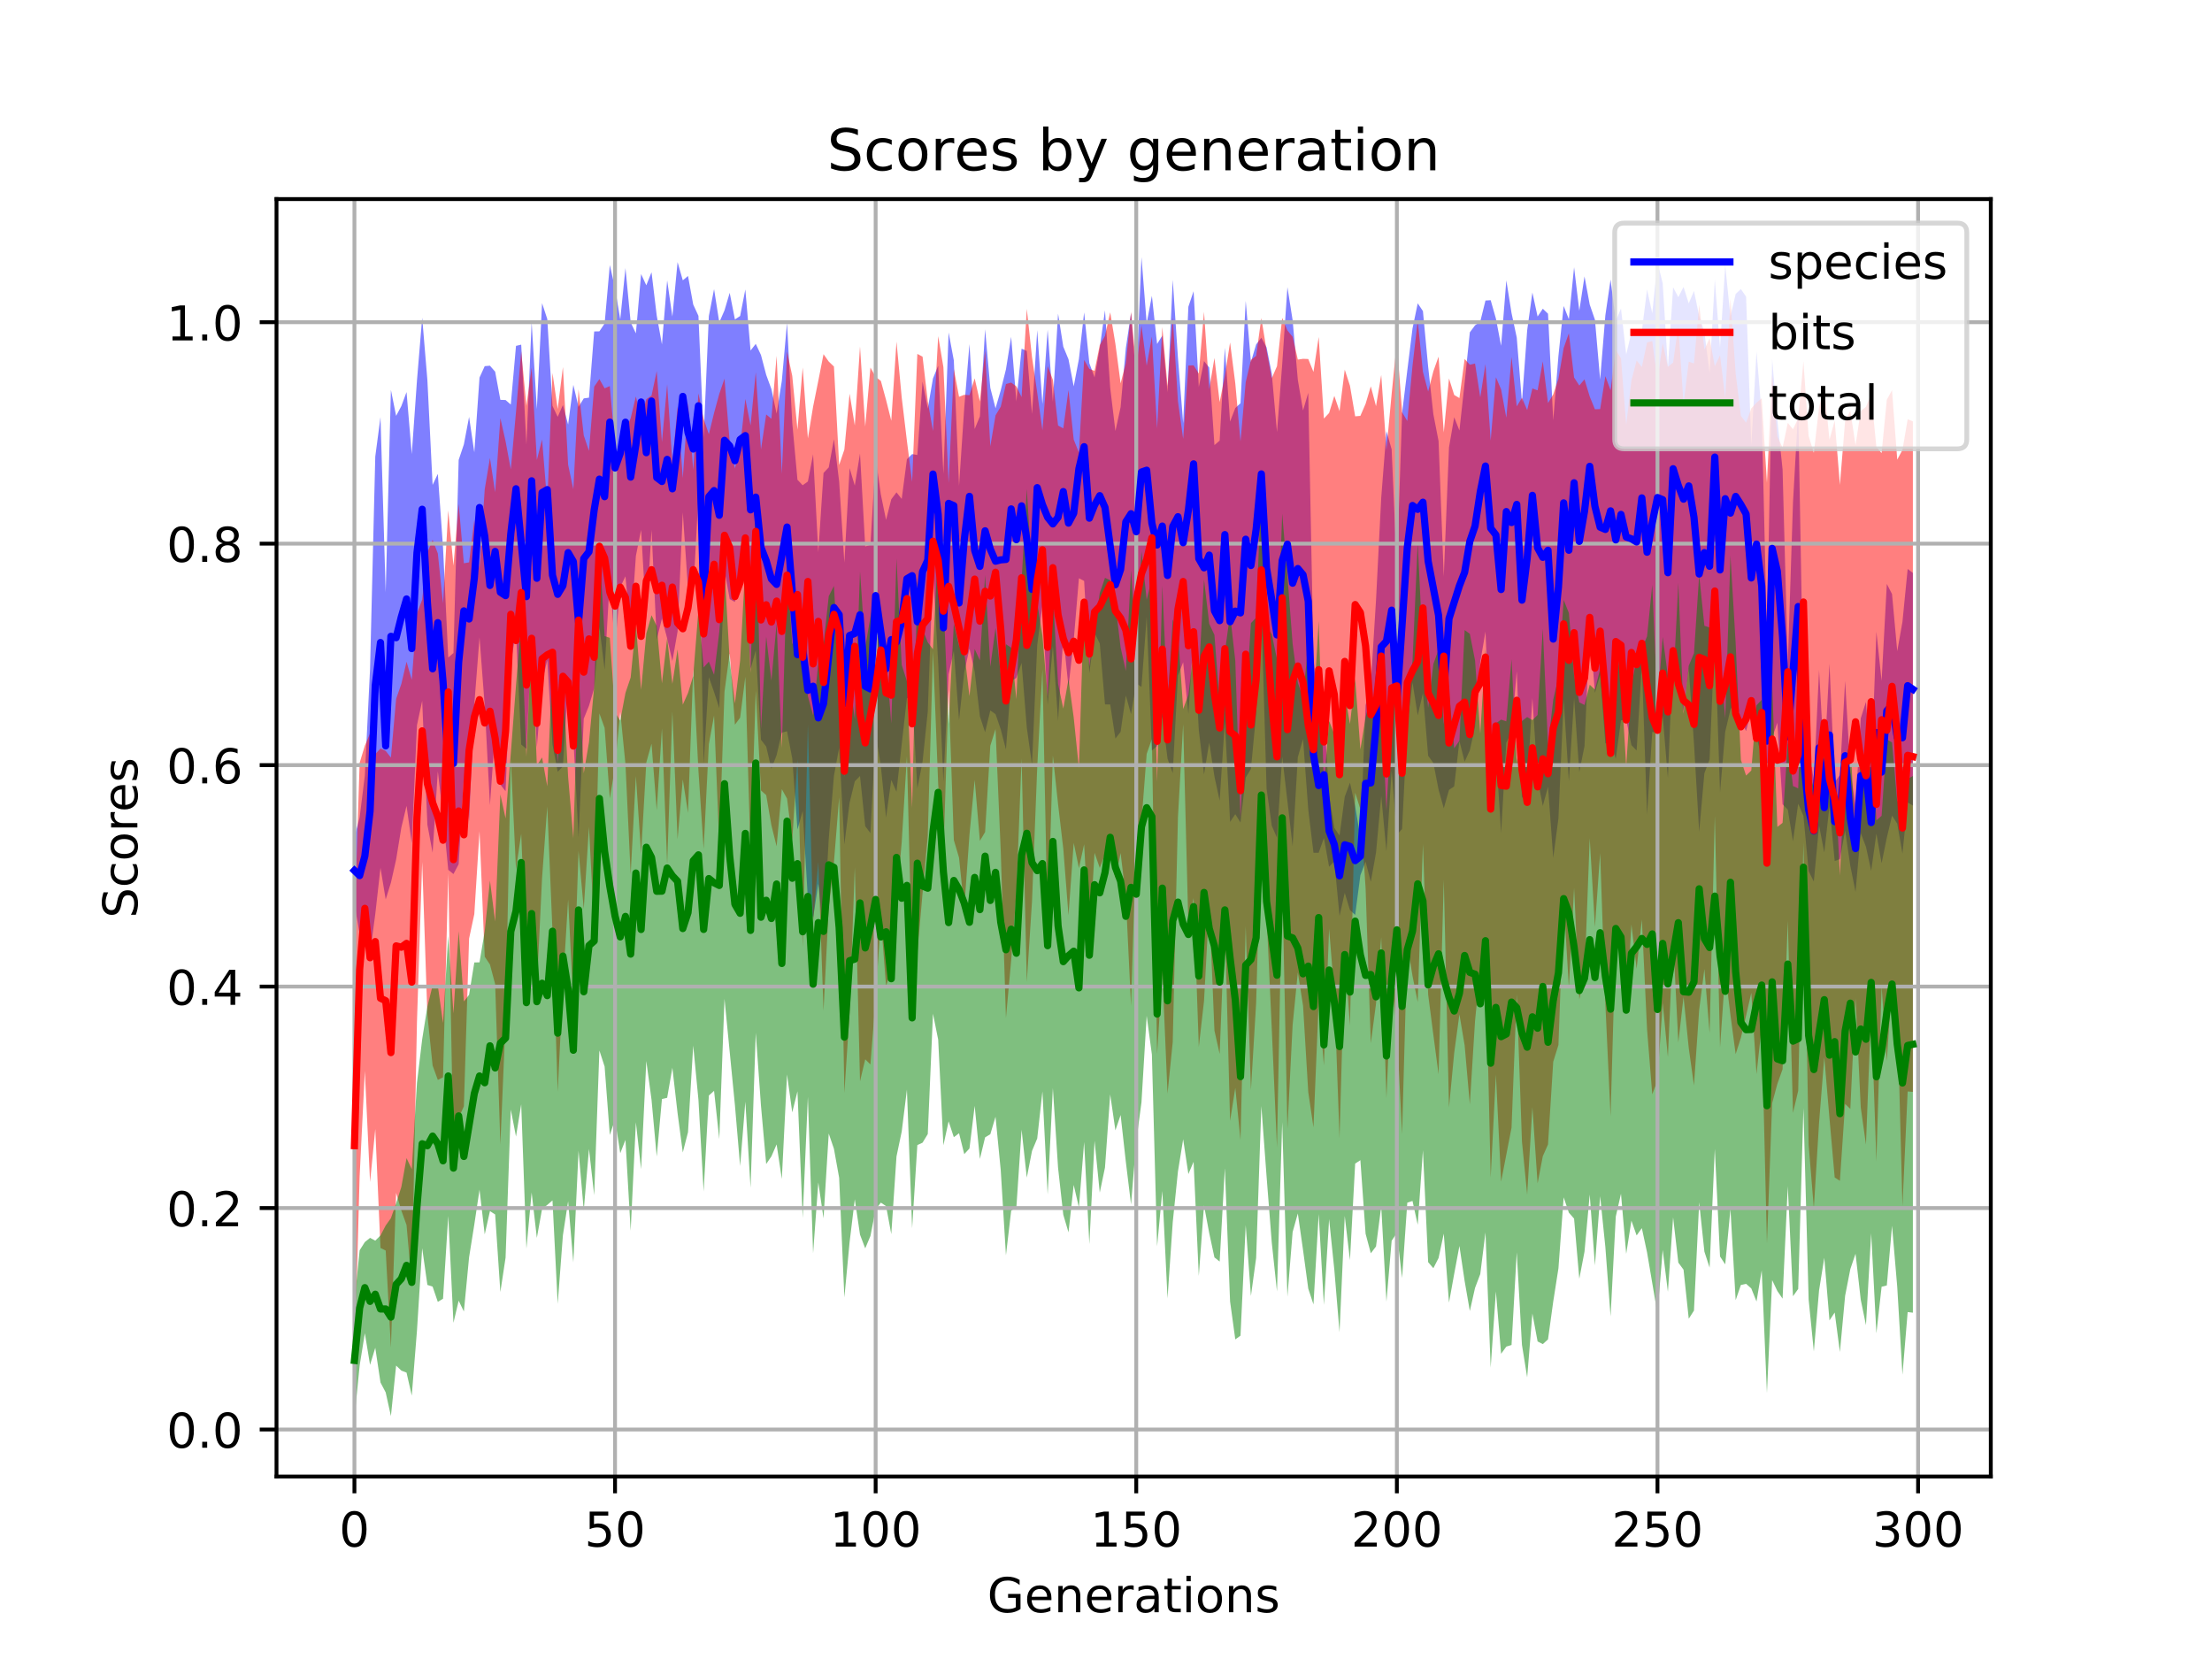 <?xml version="1.0" encoding="utf-8" standalone="no"?>
<!DOCTYPE svg PUBLIC "-//W3C//DTD SVG 1.1//EN"
  "http://www.w3.org/Graphics/SVG/1.1/DTD/svg11.dtd">
<!-- Created with matplotlib (https://matplotlib.org/) -->
<svg height="345.6pt" version="1.1" viewBox="0 0 460.8 345.6" width="460.8pt" xmlns="http://www.w3.org/2000/svg" xmlns:xlink="http://www.w3.org/1999/xlink">
 <defs>
  <style type="text/css">
*{stroke-linecap:butt;stroke-linejoin:round;}
  </style>
 </defs>
 <g id="figure_1">
  <g id="patch_1">
   <path d="M 0 345.6 
L 460.8 345.6 
L 460.8 0 
L 0 0 
z
" style="fill:#ffffff;"/>
  </g>
  <g id="axes_1">
   <g id="patch_2">
    <path d="M 57.6 307.584 
L 414.72 307.584 
L 414.72 41.472 
L 57.6 41.472 
z
" style="fill:#ffffff;"/>
   </g>
   <g id="PolyCollection_1">
    <path clip-path="url(#pc39d8b2f47)" d="M 73.833 174.386 
L 73.833 188.308 
L 74.919 194.528 
L 76.004 195.146 
L 77.09 198.609 
L 78.176 190.428 
L 79.262 180.793 
L 80.348 187.367 
L 81.433 183.891 
L 82.519 179.059 
L 83.605 172.409 
L 84.691 167.872 
L 85.777 175.631 
L 86.862 151.068 
L 87.948 146.001 
L 89.034 171.809 
L 90.12 177.638 
L 91.206 160.685 
L 92.291 169.93 
L 93.377 181.2 
L 94.463 182.086 
L 95.549 180.032 
L 96.635 161.944 
L 97.72 171.056 
L 98.806 146.727 
L 99.892 132.799 
L 100.978 147.011 
L 102.064 167.736 
L 103.149 152.319 
L 104.235 163.442 
L 105.321 164.83 
L 106.407 138.128 
L 107.493 131.581 
L 108.578 155.106 
L 109.664 156.001 
L 110.75 133.245 
L 111.836 155.728 
L 112.922 142.086 
L 114.007 137.54 
L 115.093 155.098 
L 116.179 160.788 
L 117.265 159.651 
L 118.351 141.81 
L 119.436 153.788 
L 120.522 174.452 
L 121.608 149.72 
L 122.694 147.037 
L 123.78 143.379 
L 124.865 130.602 
L 125.951 139.523 
L 127.037 120.646 
L 128.123 134.931 
L 129.209 122.34 
L 130.294 120.05 
L 131.38 131.638 
L 132.466 115.817 
L 133.552 110.385 
L 134.638 129.174 
L 135.723 110.38 
L 136.809 133.207 
L 137.895 128.859 
L 138.981 132.992 
L 140.067 137.711 
L 141.152 131.576 
L 142.238 106.76 
L 143.324 122.72 
L 144.41 123.642 
L 145.496 103.282 
L 146.581 159.166 
L 147.667 141.083 
L 148.753 144.171 
L 149.839 147.529 
L 150.925 118.796 
L 152.01 124.798 
L 153.096 125.406 
L 154.182 117.283 
L 155.268 121.189 
L 156.354 139.4 
L 157.439 135.495 
L 158.525 154.102 
L 159.611 155.528 
L 160.697 160.14 
L 161.783 157.318 
L 162.868 152.626 
L 163.954 152.333 
L 165.04 158.007 
L 166.126 172.8 
L 167.212 168.953 
L 168.297 187.313 
L 169.383 191.253 
L 170.469 184.075 
L 171.555 194.7 
L 172.641 174.779 
L 173.726 161.621 
L 174.812 155.785 
L 175.898 175.914 
L 176.984 167.252 
L 178.07 162.775 
L 179.155 161.659 
L 180.241 172.108 
L 181.327 173.557 
L 182.413 152.813 
L 183.499 159.657 
L 184.584 170.34 
L 185.67 162.485 
L 186.756 164.935 
L 187.842 155.036 
L 188.928 145.465 
L 190.013 145.246 
L 191.099 164.282 
L 192.185 158.685 
L 193.271 148.267 
L 194.357 118.685 
L 195.442 138.152 
L 196.528 162.866 
L 197.614 140.458 
L 198.7 135.586 
L 199.786 150.046 
L 200.871 140.055 
L 201.957 135.109 
L 203.043 139.897 
L 204.129 149.237 
L 205.215 152.545 
L 206.3 148.003 
L 207.386 148.767 
L 208.472 151.945 
L 209.558 156.145 
L 210.644 141.863 
L 211.729 141.216 
L 212.815 138.116 
L 213.901 151.587 
L 214.987 159.31 
L 216.073 134.39 
L 217.158 126.085 
L 218.244 146.863 
L 219.33 134.589 
L 220.416 150.16 
L 221.502 132.59 
L 222.587 143.106 
L 223.673 133.367 
L 224.759 120.46 
L 225.845 121.025 
L 226.931 140.238 
L 228.016 131.845 
L 229.102 134.06 
L 230.188 146.744 
L 231.274 146.757 
L 232.36 153.859 
L 233.445 152.454 
L 234.531 144.897 
L 235.617 148.779 
L 236.703 142.364 
L 237.789 143.107 
L 238.875 128.589 
L 239.96 156.348 
L 241.046 155.417 
L 242.132 149.259 
L 243.218 158.061 
L 244.304 161.053 
L 245.389 140.726 
L 246.475 137.973 
L 247.561 148.721 
L 248.647 132.594 
L 249.733 152.095 
L 250.818 161.358 
L 251.904 154.703 
L 252.99 161.762 
L 254.076 166.799 
L 255.162 150.295 
L 256.247 171.225 
L 257.333 169.613 
L 258.419 171.351 
L 259.505 161.981 
L 260.591 160.201 
L 261.676 148.76 
L 262.762 127.103 
L 263.848 164.319 
L 264.934 172.023 
L 266.02 174.522 
L 267.105 157.639 
L 268.191 166.89 
L 269.277 176.295 
L 270.363 157.736 
L 271.449 153.97 
L 272.534 168.659 
L 273.62 177.642 
L 274.706 177.643 
L 275.792 174.596 
L 276.878 180.571 
L 277.963 179.412 
L 279.049 190.843 
L 280.135 186.002 
L 281.221 189.595 
L 282.307 190.595 
L 283.392 182.329 
L 284.478 179.499 
L 285.564 183.711 
L 286.65 177.642 
L 287.736 165.851 
L 288.821 177.363 
L 289.907 160.612 
L 290.993 173.866 
L 292.079 172.703 
L 293.165 150.923 
L 294.25 142.165 
L 295.336 149.025 
L 296.422 144.434 
L 297.508 157.441 
L 298.594 158.944 
L 299.679 164.493 
L 300.765 168.392 
L 301.851 164.559 
L 302.937 163.818 
L 304.023 154.368 
L 305.108 158.678 
L 306.194 156.31 
L 307.28 151.39 
L 308.366 137.964 
L 309.452 131.563 
L 310.537 157.52 
L 311.623 156.505 
L 312.709 173.58 
L 313.795 154.723 
L 314.881 152.493 
L 315.966 139.83 
L 317.052 166.285 
L 318.138 163.809 
L 319.224 145.433 
L 320.31 162.293 
L 321.395 167.897 
L 322.481 163.905 
L 323.567 178.711 
L 324.653 170.489 
L 325.739 145.766 
L 326.824 162.764 
L 327.91 145.465 
L 328.996 160.828 
L 330.082 155.44 
L 331.168 130.843 
L 332.253 144.341 
L 333.339 140.584 
L 334.425 154.876 
L 335.511 154.606 
L 336.597 158.066 
L 337.682 150.067 
L 338.768 149.895 
L 339.854 155.232 
L 340.94 156.35 
L 342.026 138.485 
L 343.111 169.759 
L 344.197 152.489 
L 345.283 152.607 
L 346.369 149.179 
L 347.455 162.089 
L 348.54 135.445 
L 349.626 140.417 
L 350.712 148.196 
L 351.798 139.244 
L 352.884 154.886 
L 353.969 173.309 
L 355.055 161.087 
L 356.141 158.212 
L 357.227 132.193 
L 358.313 165.132 
L 359.398 152.447 
L 360.484 147.846 
L 361.57 145.593 
L 362.656 150.005 
L 363.742 152.309 
L 364.827 148.007 
L 365.913 153.434 
L 366.999 157.803 
L 368.085 176.413 
L 369.171 153.676 
L 370.256 150.573 
L 371.342 167.553 
L 372.428 168.658 
L 373.514 175.27 
L 374.6 167.433 
L 375.685 169.953 
L 376.771 181.474 
L 377.857 183.655 
L 378.943 172.001 
L 380.029 177.605 
L 381.114 167.977 
L 382.2 179.368 
L 383.286 178.982 
L 384.372 173.025 
L 385.458 180.397 
L 386.543 185.807 
L 387.629 173.551 
L 388.715 176.416 
L 389.801 181.431 
L 390.887 173.649 
L 391.972 179.836 
L 393.058 174.525 
L 394.144 169.925 
L 395.23 171.577 
L 396.316 177.845 
L 397.401 167.159 
L 398.487 167.821 
L 398.487 119.357 
L 398.487 119.357 
L 397.401 118.518 
L 396.316 129.527 
L 395.23 135.647 
L 394.144 123.752 
L 393.058 121.645 
L 391.972 141.848 
L 390.887 131.587 
L 389.801 161.279 
L 388.715 146.193 
L 387.629 149.63 
L 386.543 167.744 
L 385.458 160.549 
L 384.372 141.834 
L 383.286 161.454 
L 382.2 162.948 
L 381.114 138.241 
L 380.029 158.891 
L 378.943 139.576 
L 377.857 162.547 
L 376.771 155.886 
L 375.685 145.552 
L 374.6 85.263 
L 373.514 104.633 
L 372.428 138.227 
L 371.342 97.783 
L 370.256 87.465 
L 369.171 74.812 
L 368.085 132.364 
L 366.999 86.338 
L 365.913 73.242 
L 364.827 92.786 
L 363.742 61.797 
L 362.656 60.221 
L 361.57 61.232 
L 360.484 65.939 
L 359.398 55.327 
L 358.313 72.326 
L 357.227 58.248 
L 356.141 77.717 
L 355.055 69.161 
L 353.969 65.849 
L 352.884 60.612 
L 351.798 63.204 
L 350.712 59.775 
L 349.626 61.9 
L 348.54 59.846 
L 347.455 76.529 
L 346.369 58.991 
L 345.283 54.679 
L 344.197 65.25 
L 343.111 60.317 
L 342.026 68.959 
L 340.94 69.456 
L 339.854 69.256 
L 338.768 73.841 
L 337.682 64.258 
L 336.597 66.87 
L 335.511 58.243 
L 334.425 65.697 
L 333.339 79.053 
L 332.253 66.596 
L 331.168 63.446 
L 330.082 57.593 
L 328.996 64.728 
L 327.91 55.679 
L 326.824 66.495 
L 325.739 63.747 
L 324.653 74.127 
L 323.567 87.549 
L 322.481 65.354 
L 321.395 64.315 
L 320.31 65.938 
L 319.224 60.944 
L 318.138 68.811 
L 317.052 83.762 
L 315.966 70.316 
L 314.881 65.219 
L 313.795 58.416 
L 312.709 72.038 
L 311.623 66.361 
L 310.537 62.538 
L 309.452 62.607 
L 308.366 66.989 
L 307.28 67.772 
L 306.194 69.232 
L 305.108 79.768 
L 304.023 89.681 
L 302.937 86.914 
L 301.851 93.199 
L 300.765 120.052 
L 299.679 91.872 
L 298.594 86.291 
L 297.508 76.379 
L 296.422 64.805 
L 295.336 63.191 
L 294.25 68.441 
L 293.165 77.176 
L 292.079 86.083 
L 290.993 118.572 
L 289.907 93.613 
L 288.821 89.806 
L 287.736 103.664 
L 286.65 125.011 
L 285.564 142.484 
L 284.478 146.907 
L 283.392 174.421 
L 282.307 167.979 
L 281.221 163.034 
L 280.135 165.967 
L 279.049 174.053 
L 277.963 172.46 
L 276.878 165.639 
L 275.792 148.172 
L 274.706 149.644 
L 273.62 136.761 
L 272.534 81.831 
L 271.449 85.501 
L 270.363 79.139 
L 269.277 66.687 
L 268.191 59.829 
L 267.105 75.873 
L 266.02 90.015 
L 264.934 77.859 
L 263.848 72.368 
L 262.762 70.35 
L 261.676 71.76 
L 260.591 75.414 
L 259.505 62.678 
L 258.419 84.007 
L 257.333 85.003 
L 256.247 87.825 
L 255.162 72.44 
L 254.076 91.789 
L 252.99 92.726 
L 251.904 76.573 
L 250.818 75.217 
L 249.733 80.631 
L 248.647 60.667 
L 247.561 63.89 
L 246.475 88.15 
L 245.389 74.548 
L 244.304 58.294 
L 243.218 81.704 
L 242.132 69.917 
L 241.046 71.655 
L 239.96 61.628 
L 238.875 67.322 
L 237.789 53.568 
L 236.703 79.185 
L 235.617 65.243 
L 234.531 72.512 
L 233.445 84.802 
L 232.36 89.782 
L 231.274 80.776 
L 230.188 64.642 
L 229.102 72.444 
L 228.016 78.613 
L 226.931 75.657 
L 225.845 65.079 
L 224.759 74.786 
L 223.673 80.483 
L 222.587 74.844 
L 221.502 72.219 
L 220.416 65.352 
L 219.33 83.691 
L 218.244 68.674 
L 217.158 84.167 
L 216.073 68.783 
L 214.987 86.241 
L 213.901 73.112 
L 212.815 72.637 
L 211.729 83.628 
L 210.644 70.168 
L 209.558 76.937 
L 208.472 81.309 
L 207.386 85.053 
L 206.3 80.795 
L 205.215 68.608 
L 204.129 86.745 
L 203.043 89.376 
L 201.957 71.689 
L 200.871 84.908 
L 199.786 101.187 
L 198.7 75.087 
L 197.614 69.267 
L 196.528 98.714 
L 195.442 76.186 
L 194.357 78.833 
L 193.271 85.118 
L 192.185 79.485 
L 191.099 94.78 
L 190.013 94.598 
L 188.928 95.658 
L 187.842 103.934 
L 186.756 102.563 
L 185.67 104.012 
L 184.584 108.297 
L 183.499 103.03 
L 182.413 95.335 
L 181.327 113.489 
L 180.241 113.844 
L 179.155 94.477 
L 178.07 101.164 
L 176.984 97.518 
L 175.898 117.209 
L 174.812 100.299 
L 173.726 91.497 
L 172.641 97.373 
L 171.555 98.515 
L 170.469 115.033 
L 169.383 94.647 
L 168.297 100.3 
L 167.212 101.089 
L 166.126 99.945 
L 165.04 88.085 
L 163.954 67.251 
L 162.868 79.335 
L 161.783 86.164 
L 160.697 81.048 
L 159.611 78.082 
L 158.525 73.958 
L 157.439 71.633 
L 156.354 73.026 
L 155.268 60.301 
L 154.182 65.828 
L 153.096 66.55 
L 152.01 61.002 
L 150.925 64.658 
L 149.839 67.152 
L 148.753 60.228 
L 147.667 65.847 
L 146.581 91.104 
L 145.496 65.792 
L 144.41 63.437 
L 143.324 57.492 
L 142.238 58.398 
L 141.152 54.607 
L 140.067 65.95 
L 138.981 58.411 
L 137.895 71.744 
L 136.809 65.748 
L 135.723 56.716 
L 134.638 59.434 
L 133.552 57.093 
L 132.466 69.443 
L 131.38 67.146 
L 130.294 55.851 
L 129.209 66.532 
L 128.123 60.044 
L 127.037 55.216 
L 125.951 67.407 
L 124.865 69.026 
L 123.78 69.047 
L 122.694 82.842 
L 121.608 82.992 
L 120.522 84.768 
L 119.436 80.177 
L 118.351 88.438 
L 117.265 84.371 
L 116.179 86.833 
L 115.093 84.549 
L 114.007 66.45 
L 112.922 63.157 
L 111.836 85.21 
L 110.75 67.081 
L 109.664 92.569 
L 108.578 71.794 
L 107.493 72.054 
L 106.407 84.277 
L 105.321 83.331 
L 104.235 83.295 
L 103.149 77.428 
L 102.064 76.181 
L 100.978 76.277 
L 99.892 78.653 
L 98.806 94.237 
L 97.72 86.847 
L 96.635 92.57 
L 95.549 95.81 
L 94.463 136.029 
L 93.377 136.981 
L 92.291 114.072 
L 91.206 98.72 
L 90.12 101.012 
L 89.034 79.2 
L 87.948 66.175 
L 86.862 79.273 
L 85.777 94.597 
L 84.691 81.673 
L 83.605 84.598 
L 82.519 86.634 
L 81.433 81.222 
L 80.348 123.38 
L 79.262 86.903 
L 78.176 95.102 
L 77.09 139.344 
L 76.004 161.538 
L 74.919 170.276 
L 73.833 174.386 
z
" style="fill:#0000ff;fill-opacity:0.5;"/>
   </g>
   <g id="PolyCollection_2">
    <path clip-path="url(#pc39d8b2f47)" d="M 73.833 192.813 
L 73.833 284.515 
L 74.919 245.062 
L 76.004 223.115 
L 77.09 246.252 
L 78.176 235.204 
L 79.262 259.977 
L 80.348 260.516 
L 81.433 280.745 
L 82.519 248.506 
L 83.605 252.172 
L 84.691 255.201 
L 85.777 267.576 
L 86.862 212.823 
L 87.948 179.565 
L 89.034 211.455 
L 90.12 221.978 
L 91.206 224.969 
L 92.291 224.416 
L 93.377 181.955 
L 94.463 240.336 
L 95.549 232.872 
L 96.635 230.468 
L 97.72 195.513 
L 98.806 190.428 
L 99.892 173.167 
L 100.978 199.305 
L 102.064 200.925 
L 103.149 205.015 
L 104.235 238.423 
L 105.321 212.633 
L 106.407 158.161 
L 107.493 181.081 
L 108.578 173.678 
L 109.664 200.913 
L 110.75 189.37 
L 111.836 205.571 
L 112.922 182.931 
L 114.007 168.014 
L 115.093 194.038 
L 116.179 227.427 
L 117.265 205.284 
L 118.351 187.381 
L 119.436 208.928 
L 120.522 177.263 
L 121.608 189.352 
L 122.694 172.275 
L 123.78 193.321 
L 124.865 148.625 
L 125.951 151.63 
L 127.037 166.31 
L 128.123 159.792 
L 129.209 148.254 
L 130.294 159.192 
L 131.38 182.144 
L 132.466 161.67 
L 133.552 177.851 
L 134.638 158.832 
L 135.723 154.935 
L 136.809 168.806 
L 137.895 151.738 
L 138.981 180.083 
L 140.067 148.22 
L 141.152 174.845 
L 142.238 162.372 
L 143.324 169.338 
L 144.41 139.439 
L 145.496 160.538 
L 146.581 176.88 
L 147.667 155.024 
L 148.753 149.075 
L 149.839 176.124 
L 150.925 144.128 
L 152.01 136.034 
L 153.096 150.967 
L 154.182 149.508 
L 155.268 141.001 
L 156.354 178.135 
L 157.439 143.846 
L 158.525 164.673 
L 159.611 165.63 
L 160.697 171.929 
L 161.783 176.307 
L 162.868 164.403 
L 163.954 166.366 
L 165.04 174.962 
L 166.126 158.183 
L 167.212 197.283 
L 168.297 150.952 
L 169.383 191.889 
L 170.469 179.561 
L 171.555 210.58 
L 172.641 189.073 
L 173.726 179.585 
L 174.812 166.105 
L 175.898 227.694 
L 176.984 211.055 
L 178.07 180.659 
L 179.155 225.273 
L 180.241 220.679 
L 181.327 221.743 
L 182.413 207.882 
L 183.499 191.45 
L 184.584 205.41 
L 185.67 201.997 
L 186.756 187.841 
L 187.842 175.465 
L 188.928 157.543 
L 190.013 201.2 
L 191.099 198.529 
L 192.185 186.091 
L 193.271 174.137 
L 194.357 135.71 
L 195.442 163.385 
L 196.528 178.156 
L 197.614 143.697 
L 198.7 175.002 
L 199.786 178.677 
L 200.871 189.313 
L 201.957 173.913 
L 203.043 162.467 
L 204.129 175.171 
L 205.215 173.333 
L 206.3 155.352 
L 207.386 151.889 
L 208.472 177.275 
L 209.558 212.075 
L 210.644 200.092 
L 211.729 186.032 
L 212.815 158.001 
L 213.901 204.56 
L 214.987 187.807 
L 216.073 159.9 
L 217.158 139.429 
L 218.244 193.449 
L 219.33 157.41 
L 220.416 167.54 
L 221.502 176.812 
L 222.587 190.667 
L 223.673 175.595 
L 224.759 180.836 
L 225.845 175.898 
L 226.931 195.663 
L 228.016 177.665 
L 229.102 180.805 
L 230.188 177.982 
L 231.274 178.514 
L 232.36 182.908 
L 233.445 177.704 
L 234.531 186.894 
L 235.617 209.57 
L 236.703 173.634 
L 237.789 171.207 
L 238.875 157.048 
L 239.96 153.956 
L 241.046 219.608 
L 242.132 202.342 
L 243.218 227.823 
L 244.304 217.073 
L 245.389 170.257 
L 246.475 150.848 
L 247.561 192.891 
L 248.647 187.099 
L 249.733 218.119 
L 250.818 208.56 
L 251.904 188.413 
L 252.99 214.694 
L 254.076 219.559 
L 255.162 191.977 
L 256.247 233.505 
L 257.333 226.63 
L 258.419 237.504 
L 259.505 192.963 
L 260.591 227.078 
L 261.676 208.991 
L 262.762 171.144 
L 263.848 190.57 
L 264.934 214.363 
L 266.02 239.051 
L 267.105 182.837 
L 268.191 235.173 
L 269.277 213.544 
L 270.363 202.572 
L 271.449 209.511 
L 272.534 227.505 
L 273.62 234.861 
L 274.706 208.802 
L 275.792 221.948 
L 276.878 193.474 
L 277.963 206.918 
L 279.049 237.116 
L 280.135 198.567 
L 281.221 213.625 
L 282.307 165.152 
L 283.392 168.571 
L 284.478 185.008 
L 285.564 217.338 
L 286.65 209.102 
L 287.736 195.25 
L 288.821 228.752 
L 289.907 204.568 
L 290.993 214.531 
L 292.079 236.271 
L 293.165 196.652 
L 294.25 203.305 
L 295.336 208.774 
L 296.422 175.839 
L 297.508 207.172 
L 298.594 215.594 
L 299.679 223.792 
L 300.765 183.274 
L 301.851 230.715 
L 302.937 219.341 
L 304.023 211.315 
L 305.108 217.756 
L 306.194 230.068 
L 307.28 212.647 
L 308.366 201.813 
L 309.452 197.913 
L 310.537 245.335 
L 311.623 223.866 
L 312.709 246.172 
L 313.795 240.527 
L 314.881 234.923 
L 315.966 207.115 
L 317.052 237.806 
L 318.138 248.871 
L 319.224 230.645 
L 320.31 246.525 
L 321.395 240.859 
L 322.481 238.419 
L 323.567 221.184 
L 324.653 217.691 
L 325.739 187.43 
L 326.824 205.71 
L 327.91 184.95 
L 328.996 208.175 
L 330.082 203.463 
L 331.168 174.634 
L 332.253 193.127 
L 333.339 177.735 
L 334.425 209.13 
L 335.511 232.587 
L 336.597 194.404 
L 337.682 194.128 
L 338.768 211.492 
L 339.854 192.605 
L 340.94 201.827 
L 342.026 191.567 
L 343.111 214.415 
L 344.197 227.97 
L 345.283 225.084 
L 346.369 208.92 
L 347.455 220.198 
L 348.54 195.564 
L 349.626 217.178 
L 350.712 207.697 
L 351.798 218.321 
L 352.884 226.118 
L 353.969 210.37 
L 355.055 201.867 
L 356.141 215.249 
L 357.227 169.947 
L 358.313 218.216 
L 359.398 202.613 
L 360.484 211.451 
L 361.57 219.599 
L 362.656 216.203 
L 363.742 211.589 
L 364.827 206.826 
L 365.913 223.761 
L 366.999 213.879 
L 368.085 259.07 
L 369.171 229.83 
L 370.256 225.803 
L 371.342 222.738 
L 372.428 191.8 
L 373.514 231.837 
L 374.6 227.225 
L 375.685 175.535 
L 376.771 238.448 
L 377.857 251.693 
L 378.943 233.917 
L 380.029 220.256 
L 381.114 232.989 
L 382.2 245.293 
L 383.286 245.994 
L 384.372 229.972 
L 385.458 231.011 
L 386.543 208.011 
L 387.629 230.711 
L 388.715 238.448 
L 389.801 210.284 
L 390.887 241.97 
L 391.972 205.475 
L 393.058 221.001 
L 394.144 204.684 
L 395.23 210.173 
L 396.316 251.264 
L 397.401 227.372 
L 398.487 227.459 
L 398.487 87.774 
L 398.487 87.774 
L 397.401 87.336 
L 396.316 93.723 
L 395.23 95.747 
L 394.144 81.278 
L 393.058 83.265 
L 391.972 94.38 
L 390.887 93.149 
L 389.801 82.076 
L 388.715 84.765 
L 387.629 85.606 
L 386.543 92.722 
L 385.458 85.575 
L 384.372 87.669 
L 383.286 101.008 
L 382.2 87.612 
L 381.114 91.578 
L 380.029 80.808 
L 378.943 84.796 
L 377.857 94.331 
L 376.771 90.827 
L 375.685 75.276 
L 374.6 87.155 
L 373.514 89.424 
L 372.428 88.08 
L 371.342 93.268 
L 370.256 90.932 
L 369.171 78.063 
L 368.085 100.558 
L 366.999 82.961 
L 365.913 83.897 
L 364.827 85.076 
L 363.742 88.042 
L 362.656 86.631 
L 361.57 77.768 
L 360.484 62.207 
L 359.398 82.83 
L 358.313 73.994 
L 357.227 76.286 
L 356.141 70.457 
L 355.055 72.82 
L 353.969 63.482 
L 352.884 75.705 
L 351.798 75.338 
L 350.712 84.16 
L 349.626 67.826 
L 348.54 75.529 
L 347.455 76.413 
L 346.369 71.514 
L 345.283 79.199 
L 344.197 71.05 
L 343.111 71.336 
L 342.026 76.459 
L 340.94 75.091 
L 339.854 79.244 
L 338.768 88.486 
L 337.682 74.662 
L 336.597 72.875 
L 335.511 81.292 
L 334.425 78.36 
L 333.339 85.221 
L 332.253 85.26 
L 331.168 82.6 
L 330.082 79.018 
L 328.996 80.308 
L 327.91 78.629 
L 326.824 69.425 
L 325.739 72.494 
L 324.653 78.912 
L 323.567 82.159 
L 322.481 83.958 
L 321.395 75.279 
L 320.31 81.309 
L 319.224 80.923 
L 318.138 85.431 
L 317.052 82.857 
L 315.966 84.646 
L 314.881 74.361 
L 313.795 87.017 
L 312.709 81.117 
L 311.623 78.58 
L 310.537 91.77 
L 309.452 75.851 
L 308.366 82.769 
L 307.28 75.73 
L 306.194 75.981 
L 305.108 74.778 
L 304.023 82.924 
L 302.937 82.28 
L 301.851 78.841 
L 300.765 90.092 
L 299.679 74.296 
L 298.594 77.344 
L 297.508 81.558 
L 296.422 77.451 
L 295.336 66.835 
L 294.25 76.185 
L 293.165 87.701 
L 292.079 85.871 
L 290.993 71.237 
L 289.907 82.044 
L 288.821 93.713 
L 287.736 78.101 
L 286.65 84.61 
L 285.564 80.486 
L 284.478 84.125 
L 283.392 86.634 
L 282.307 86.728 
L 281.221 80.355 
L 280.135 77.005 
L 279.049 85.656 
L 277.963 82.47 
L 276.878 86.031 
L 275.792 87.195 
L 274.706 70.199 
L 273.62 77.484 
L 272.534 74.788 
L 271.449 74.749 
L 270.363 74.91 
L 269.277 70.161 
L 268.191 68.833 
L 267.105 66.228 
L 266.02 76.286 
L 264.934 78.781 
L 263.848 72.989 
L 262.762 66.257 
L 261.676 74.132 
L 260.591 75 
L 259.505 79.606 
L 258.419 91.929 
L 257.333 79.85 
L 256.247 71.341 
L 255.162 78.29 
L 254.076 83.767 
L 252.99 74.571 
L 251.904 81.098 
L 250.818 64.958 
L 249.733 77.824 
L 248.647 76.102 
L 247.561 76.154 
L 246.475 91.422 
L 245.389 83.568 
L 244.304 66.12 
L 243.218 80.459 
L 242.132 68.118 
L 241.046 89.254 
L 239.96 70.114 
L 238.875 76.179 
L 237.789 67.776 
L 236.703 76.684 
L 235.617 64.943 
L 234.531 75.64 
L 233.445 79.858 
L 232.36 71.646 
L 231.274 65.065 
L 230.188 69.964 
L 229.102 71.892 
L 228.016 77.256 
L 226.931 76.847 
L 225.845 74.975 
L 224.759 94.26 
L 223.673 91.561 
L 222.587 81.252 
L 221.502 89.236 
L 220.416 88.64 
L 219.33 79.112 
L 218.244 76.255 
L 217.158 89.632 
L 216.073 81.798 
L 214.987 74.41 
L 213.901 64.345 
L 212.815 82.713 
L 211.729 80.491 
L 210.644 79.692 
L 209.558 80.003 
L 208.472 84.722 
L 207.386 86.523 
L 206.3 92.972 
L 205.215 73.014 
L 204.129 83.637 
L 203.043 78.818 
L 201.957 82.32 
L 200.871 82.245 
L 199.786 82.661 
L 198.7 76.873 
L 197.614 100.603 
L 196.528 76.477 
L 195.442 70.026 
L 194.357 89.775 
L 193.271 83.607 
L 192.185 74.298 
L 191.099 73.724 
L 190.013 100.386 
L 188.928 91.853 
L 187.842 82.798 
L 186.756 71.16 
L 185.67 87.646 
L 184.584 83.319 
L 183.499 79.352 
L 182.413 78.501 
L 181.327 76.565 
L 180.241 88.85 
L 179.155 72.191 
L 178.07 88.632 
L 176.984 82.007 
L 175.898 93.646 
L 174.812 96.859 
L 173.726 76.358 
L 172.641 75.315 
L 171.555 73.782 
L 170.469 79.317 
L 169.383 84.713 
L 168.297 91.317 
L 167.212 76.569 
L 166.126 89.509 
L 165.04 78.291 
L 163.954 73.232 
L 162.868 98.684 
L 161.783 74.126 
L 160.697 87.23 
L 159.611 86.332 
L 158.525 93.634 
L 157.439 77.535 
L 156.354 88.617 
L 155.268 83.105 
L 154.182 93.104 
L 153.096 97.585 
L 152.01 92.061 
L 150.925 78.879 
L 149.839 82.051 
L 148.753 86.024 
L 147.667 90.453 
L 146.581 87.253 
L 145.496 81.942 
L 144.41 97.91 
L 143.324 83.872 
L 142.238 99.599 
L 141.152 84.71 
L 140.067 96.387 
L 138.981 80.051 
L 137.895 92.087 
L 136.809 77.295 
L 135.723 82.422 
L 134.638 83.148 
L 133.552 87.283 
L 132.466 82.586 
L 131.38 87.112 
L 130.294 89.739 
L 129.209 96.379 
L 128.123 92.75 
L 127.037 80.423 
L 125.951 80.894 
L 124.865 78.969 
L 123.78 80.548 
L 122.694 93.914 
L 121.608 90.704 
L 120.522 81.106 
L 119.436 101.894 
L 118.351 96.814 
L 117.265 76.468 
L 116.179 85.205 
L 115.093 77.705 
L 114.007 104.819 
L 112.922 91.545 
L 111.836 95.821 
L 110.75 76.565 
L 109.664 84.513 
L 108.578 73.196 
L 107.493 85.802 
L 106.407 97.773 
L 105.321 91.923 
L 104.235 87.1 
L 103.149 102.537 
L 102.064 95.397 
L 100.978 101.921 
L 99.892 118.331 
L 98.806 108.31 
L 97.72 117.145 
L 96.635 117.34 
L 95.549 105.006 
L 94.463 117.841 
L 93.377 106.335 
L 92.291 125.651 
L 91.206 115.282 
L 90.12 112.456 
L 89.034 115.078 
L 87.948 124.938 
L 86.862 127.718 
L 85.777 141.614 
L 84.691 137.846 
L 83.605 142.475 
L 82.519 145.587 
L 81.433 157.812 
L 80.348 156.424 
L 79.262 155.926 
L 78.176 157.087 
L 77.09 152.779 
L 76.004 155.335 
L 74.919 158.917 
L 73.833 192.813 
z
" style="fill:#ff0000;fill-opacity:0.5;"/>
   </g>
   <g id="PolyCollection_3">
    <path clip-path="url(#pc39d8b2f47)" d="M 73.833 271.307 
L 73.833 295.488 
L 74.919 284.483 
L 76.004 277.733 
L 77.09 284.329 
L 78.176 280.772 
L 79.262 287.994 
L 80.348 290.068 
L 81.433 294.997 
L 82.519 284.471 
L 83.605 285.519 
L 84.691 285.943 
L 85.777 290.732 
L 86.862 277.197 
L 87.948 260.031 
L 89.034 267.673 
L 90.12 268.027 
L 91.206 271.207 
L 92.291 270.551 
L 93.377 253.302 
L 94.463 275.568 
L 95.549 270.953 
L 96.635 273.21 
L 97.72 261.911 
L 98.806 255.098 
L 99.892 247.823 
L 100.978 257.146 
L 102.064 252.292 
L 103.149 252.989 
L 104.235 269.148 
L 105.321 261.985 
L 106.407 231.15 
L 107.493 236.765 
L 108.578 230.04 
L 109.664 260.109 
L 110.75 248.424 
L 111.836 257.875 
L 112.922 251.857 
L 114.007 251.005 
L 115.093 250.073 
L 116.179 271.603 
L 117.265 257.314 
L 118.351 250.233 
L 119.436 262.973 
L 120.522 239.71 
L 121.608 252.134 
L 122.694 239.342 
L 123.78 248.978 
L 124.865 218.838 
L 125.951 222.177 
L 127.037 236.444 
L 128.123 233.219 
L 129.209 240.241 
L 130.294 237.462 
L 131.38 256.39 
L 132.466 233.788 
L 133.552 243.571 
L 134.638 221.023 
L 135.723 229.075 
L 136.809 240.932 
L 137.895 228.944 
L 138.981 228.691 
L 140.067 222.424 
L 141.152 231.894 
L 142.238 240.078 
L 143.324 235.862 
L 144.41 217.819 
L 145.496 229.09 
L 146.581 248.202 
L 147.667 228.219 
L 148.753 227.243 
L 149.839 237.295 
L 150.925 208.067 
L 152.01 219.115 
L 153.096 230.203 
L 154.182 242.913 
L 155.268 229.496 
L 156.354 247.435 
L 157.439 215.166 
L 158.525 230.351 
L 159.611 242.488 
L 160.697 240.896 
L 161.783 238.396 
L 162.868 245.601 
L 163.954 223.836 
L 165.04 231.729 
L 166.126 227.342 
L 167.212 253.726 
L 168.297 228.481 
L 169.383 261.073 
L 170.469 246.32 
L 171.555 253.791 
L 172.641 236.131 
L 173.726 239.323 
L 174.812 245.361 
L 175.898 270.281 
L 176.984 258.774 
L 178.07 249.832 
L 179.155 257.198 
L 180.241 260.057 
L 181.327 257.481 
L 182.413 251.906 
L 183.499 250.533 
L 184.584 251.25 
L 185.67 257.086 
L 186.756 240.911 
L 187.842 235.732 
L 188.928 226.992 
L 190.013 255.856 
L 191.099 238.544 
L 192.185 238.039 
L 193.271 236.247 
L 194.357 211.176 
L 195.442 216.577 
L 196.528 238.582 
L 197.614 233.589 
L 198.7 236.902 
L 199.786 236.076 
L 200.871 240.427 
L 201.957 239.253 
L 203.043 230.376 
L 204.129 241.426 
L 205.215 236.935 
L 206.3 236.281 
L 207.386 232.642 
L 208.472 243.759 
L 209.558 261.496 
L 210.644 252.216 
L 211.729 251.517 
L 212.815 235.339 
L 213.901 245.315 
L 214.987 239.765 
L 216.073 237.168 
L 217.158 227.351 
L 218.244 248.827 
L 219.33 226.664 
L 220.416 243.29 
L 221.502 253.047 
L 222.587 256.723 
L 223.673 246.842 
L 224.759 251.548 
L 225.845 237.896 
L 226.931 259.167 
L 228.016 237.642 
L 229.102 248.448 
L 230.188 243.216 
L 231.274 227.986 
L 232.36 235.47 
L 233.445 232.276 
L 234.531 242.016 
L 235.617 250.91 
L 236.703 237.767 
L 237.789 229.633 
L 238.875 211.61 
L 239.96 219.681 
L 241.046 259.624 
L 242.132 248.094 
L 243.218 270.473 
L 244.304 254.603 
L 245.389 244.035 
L 246.475 237.329 
L 247.561 244.576 
L 248.647 242.02 
L 249.733 265.812 
L 250.818 251.098 
L 251.904 256.879 
L 252.99 261.94 
L 254.076 262.803 
L 255.162 243.306 
L 256.247 271.108 
L 257.333 279.019 
L 258.419 278.243 
L 259.505 255.214 
L 260.591 269.97 
L 261.676 262.057 
L 262.762 230.413 
L 263.848 245.045 
L 264.934 258.858 
L 266.02 269.016 
L 267.105 233.772 
L 268.191 270.121 
L 269.277 256.662 
L 270.363 252.786 
L 271.449 260.411 
L 272.534 268.439 
L 273.62 271.734 
L 274.706 252.926 
L 275.792 271.817 
L 276.878 253.952 
L 277.963 264.499 
L 279.049 277.517 
L 280.135 253.31 
L 281.221 262.516 
L 282.307 242.395 
L 283.392 241.689 
L 284.478 257.011 
L 285.564 261.081 
L 286.65 259.66 
L 287.736 251.317 
L 288.821 271.142 
L 289.907 258.463 
L 290.993 256.858 
L 292.079 266.225 
L 293.165 250.536 
L 294.25 250.181 
L 295.336 255.146 
L 296.422 239.63 
L 297.508 262.929 
L 298.594 264.191 
L 299.679 262.075 
L 300.765 256.983 
L 301.851 271.356 
L 302.937 265.368 
L 304.023 259.548 
L 305.108 266.848 
L 306.194 273.105 
L 307.28 268.289 
L 308.366 265.417 
L 309.452 256.716 
L 310.537 284.89 
L 311.623 269.033 
L 312.709 282.018 
L 313.795 280.522 
L 314.881 280.188 
L 315.966 260.873 
L 317.052 280.16 
L 318.138 286.93 
L 319.224 273.631 
L 320.31 279.445 
L 321.395 280.006 
L 322.481 279.014 
L 323.567 271.143 
L 324.653 264.204 
L 325.739 249.429 
L 326.824 252.614 
L 327.91 253.859 
L 328.996 266.391 
L 330.082 260.738 
L 331.168 248.842 
L 332.253 263.613 
L 333.339 249.194 
L 334.425 259.766 
L 335.511 274.223 
L 336.597 253.422 
L 337.682 248.671 
L 338.768 261.195 
L 339.854 254.284 
L 340.94 257.367 
L 342.026 255.845 
L 343.111 260.897 
L 344.197 267.29 
L 345.283 273.675 
L 346.369 260.381 
L 347.455 269.103 
L 348.54 253.609 
L 349.626 263.024 
L 350.712 264.497 
L 351.798 274.718 
L 352.884 273.02 
L 353.969 250.482 
L 355.055 260.728 
L 356.141 264.066 
L 357.227 239.346 
L 358.313 261.748 
L 359.398 263.391 
L 360.484 251.87 
L 361.57 270.849 
L 362.656 267.686 
L 363.742 267.443 
L 364.827 268.406 
L 365.913 271.121 
L 366.999 264.633 
L 368.085 290.189 
L 369.171 266.673 
L 370.256 268.944 
L 371.342 270.528 
L 372.428 247.11 
L 373.514 270.028 
L 374.6 268.505 
L 375.685 230.859 
L 376.771 270.69 
L 377.857 281.53 
L 378.943 268.821 
L 380.029 262.016 
L 381.114 275.065 
L 382.2 273.42 
L 383.286 281.652 
L 384.372 269.943 
L 385.458 264.372 
L 386.543 261.175 
L 387.629 270.76 
L 388.715 276.058 
L 389.801 256.903 
L 390.887 277.756 
L 391.972 268.053 
L 393.058 267.78 
L 394.144 255.341 
L 395.23 268.096 
L 396.316 286.37 
L 397.401 273.328 
L 398.487 273.457 
L 398.487 161.656 
L 398.487 161.656 
L 397.401 162.243 
L 396.316 164.85 
L 395.23 167.01 
L 394.144 154.649 
L 393.058 154.041 
L 391.972 169.948 
L 390.887 170.882 
L 389.801 152.409 
L 388.715 156.937 
L 387.629 157.958 
L 386.543 177.12 
L 385.458 153.579 
L 384.372 159.661 
L 383.286 182.359 
L 382.2 160.56 
L 381.114 164.548 
L 380.029 154.489 
L 378.943 161.441 
L 377.857 164.081 
L 376.771 160.732 
L 375.685 130.438 
L 374.6 164.235 
L 373.514 163.74 
L 372.428 154.548 
L 371.342 171.413 
L 370.256 172.259 
L 369.171 142.407 
L 368.085 170.505 
L 366.999 145.778 
L 365.913 146.935 
L 364.827 160.512 
L 363.742 161.563 
L 362.656 158.279 
L 361.57 133.999 
L 360.484 115.728 
L 359.398 149.63 
L 358.313 136.484 
L 357.227 133.999 
L 356.141 130.712 
L 355.055 130.36 
L 353.969 119.831 
L 352.884 136.099 
L 351.798 138.672 
L 350.712 148.682 
L 349.626 121.393 
L 348.54 143.146 
L 347.455 140.834 
L 346.369 132.683 
L 345.283 146.912 
L 344.197 121.82 
L 343.111 132.562 
L 342.026 135.163 
L 340.94 137.095 
L 339.854 142.893 
L 338.768 159.682 
L 337.682 141.73 
L 336.597 133.421 
L 335.511 146.232 
L 334.425 147.007 
L 333.339 139.415 
L 332.253 143.661 
L 331.168 142.641 
L 330.082 146.852 
L 328.996 146.314 
L 327.91 140.681 
L 326.824 127.691 
L 325.739 124.97 
L 324.653 141.093 
L 323.567 145.727 
L 322.481 155.229 
L 321.395 130.985 
L 320.31 148.945 
L 319.224 150.014 
L 318.138 149.369 
L 317.052 150.208 
L 315.966 158.976 
L 314.881 137.314 
L 313.795 150.267 
L 312.709 149.905 
L 311.623 150.684 
L 310.537 158.079 
L 309.452 135.215 
L 308.366 152.798 
L 307.28 137.587 
L 306.194 132.034 
L 305.108 131.252 
L 304.023 154.29 
L 302.937 155.878 
L 301.851 144.117 
L 300.765 150.806 
L 299.679 135.303 
L 298.594 138.337 
L 297.508 147.43 
L 296.422 135.721 
L 295.336 113.084 
L 294.25 137.755 
L 293.165 145.085 
L 292.079 153.089 
L 290.993 130.538 
L 289.907 149.365 
L 288.821 168.821 
L 287.736 145.728 
L 286.65 155.654 
L 285.564 144.927 
L 284.478 149.393 
L 283.392 156.121 
L 282.307 141.371 
L 281.221 150.814 
L 280.135 144.391 
L 279.049 158.519 
L 277.963 152.951 
L 276.878 150.191 
L 275.792 163.533 
L 274.706 129.365 
L 273.62 147.649 
L 272.534 134.076 
L 271.449 145.333 
L 270.363 142.225 
L 269.277 134.098 
L 268.191 119.859 
L 267.105 106.98 
L 266.02 137.298 
L 264.934 132.129 
L 263.848 130.538 
L 262.762 100.83 
L 261.676 128.661 
L 260.591 129.805 
L 259.505 146.893 
L 258.419 170.315 
L 257.333 137.62 
L 256.247 127.967 
L 255.162 135.786 
L 254.076 146.369 
L 252.99 132.258 
L 251.904 129.937 
L 250.818 120.718 
L 249.733 140.856 
L 248.647 135.702 
L 247.561 144.771 
L 246.475 147.695 
L 245.389 131.814 
L 244.304 129.05 
L 243.218 146.503 
L 242.132 121.929 
L 241.046 162.861 
L 239.96 120.552 
L 238.875 124.906 
L 237.789 114.845 
L 236.703 134.787 
L 235.617 118.788 
L 234.531 139.765 
L 233.445 134.856 
L 232.36 125.88 
L 231.274 120.868 
L 230.188 120.375 
L 229.102 123.535 
L 228.016 130.952 
L 226.931 138.825 
L 225.845 124.535 
L 224.759 160.033 
L 223.673 149.465 
L 222.587 141.482 
L 221.502 147.613 
L 220.416 142.472 
L 219.33 123.904 
L 218.244 145.186 
L 217.158 132.444 
L 216.073 125.579 
L 214.987 119.687 
L 213.901 101.852 
L 212.815 120.923 
L 211.729 145.634 
L 210.644 134.916 
L 209.558 134.204 
L 208.472 140.474 
L 207.386 130.817 
L 206.3 138.883 
L 205.215 119.775 
L 204.129 137.561 
L 203.043 135.192 
L 201.957 145.007 
L 200.871 135.871 
L 199.786 134.501 
L 198.7 129.931 
L 197.614 150.802 
L 196.528 124.666 
L 195.442 113.56 
L 194.357 135.252 
L 193.271 133.803 
L 192.185 131.114 
L 191.099 121.092 
L 190.013 168.238 
L 188.928 141.898 
L 187.842 138.51 
L 186.756 116.326 
L 185.67 150.688 
L 184.584 136.964 
L 183.499 139.842 
L 182.413 122.836 
L 181.327 128.518 
L 180.241 134.879 
L 179.155 118.994 
L 178.07 149.77 
L 176.984 141.487 
L 175.898 161.826 
L 174.812 141.192 
L 173.726 122.053 
L 172.641 124.191 
L 171.555 134.265 
L 170.469 138.071 
L 169.383 148.995 
L 168.297 145.023 
L 167.212 134.488 
L 166.126 132.479 
L 165.04 134.182 
L 163.954 118.295 
L 162.868 155.821 
L 161.783 129.913 
L 160.697 141.782 
L 159.611 132.597 
L 158.525 151.799 
L 157.439 102.738 
L 156.354 140.198 
L 155.268 117.724 
L 154.182 137.603 
L 153.096 146.543 
L 152.01 137.595 
L 150.925 118.458 
L 149.839 131.621 
L 148.753 140.566 
L 147.667 137.823 
L 146.581 139.037 
L 145.496 127.067 
L 144.41 140.816 
L 143.324 144.364 
L 142.238 146.791 
L 141.152 135.282 
L 140.067 142.459 
L 138.981 132.949 
L 137.895 142.345 
L 136.809 130.409 
L 135.723 128.163 
L 134.638 131.97 
L 133.552 143.694 
L 132.466 129.96 
L 131.38 141.13 
L 130.294 144.345 
L 129.209 150.108 
L 128.123 148.404 
L 127.037 132.868 
L 125.951 132.503 
L 124.865 113.829 
L 123.78 143.085 
L 122.694 154.619 
L 121.608 161.072 
L 120.522 139.408 
L 119.436 174.592 
L 118.351 161.865 
L 117.265 141.023 
L 116.179 158.844 
L 115.093 137.903 
L 114.007 163.809 
L 112.922 157.79 
L 111.836 159.469 
L 110.75 132.197 
L 109.664 157.631 
L 108.578 129.332 
L 107.493 142.776 
L 106.407 156.958 
L 105.321 170.492 
L 104.235 165.49 
L 103.149 191.957 
L 102.064 183.428 
L 100.978 193.97 
L 99.892 200.471 
L 98.806 200.499 
L 97.72 207.236 
L 96.635 208.618 
L 95.549 193.976 
L 94.463 211.111 
L 93.377 194.993 
L 92.291 213.095 
L 91.206 205.322 
L 90.12 205.312 
L 89.034 209.673 
L 87.948 216.498 
L 86.862 225.589 
L 85.777 243.558 
L 84.691 241.255 
L 83.605 247.268 
L 82.519 250.662 
L 81.433 253.766 
L 80.348 255.294 
L 79.262 257.368 
L 78.176 258.448 
L 77.09 257.87 
L 76.004 258.745 
L 74.919 260.458 
L 73.833 271.307 
z
" style="fill:#008000;fill-opacity:0.5;"/>
   </g>
   <g id="matplotlib.axis_1">
    <g id="xtick_1">
     <g id="line2d_1">
      <path clip-path="url(#pc39d8b2f47)" d="M 73.833 307.584 
L 73.833 41.472 
" style="fill:none;stroke:#b0b0b0;stroke-linecap:square;stroke-width:0.8;"/>
     </g>
     <g id="line2d_2">
      <defs>
       <path d="M 0 0 
L 0 3.5 
" id="mc486b4391e" style="stroke:#000000;stroke-width:0.8;"/>
      </defs>
      <g>
       <use style="stroke:#000000;stroke-width:0.8;" x="73.833" xlink:href="#mc486b4391e" y="307.584"/>
      </g>
     </g>
     <g id="text_1">
      <!-- 0 -->
      <defs>
       <path d="M 31.781 66.406 
Q 24.172 66.406 20.328 58.906 
Q 16.5 51.422 16.5 36.375 
Q 16.5 21.391 20.328 13.891 
Q 24.172 6.391 31.781 6.391 
Q 39.453 6.391 43.281 13.891 
Q 47.125 21.391 47.125 36.375 
Q 47.125 51.422 43.281 58.906 
Q 39.453 66.406 31.781 66.406 
z
M 31.781 74.219 
Q 44.047 74.219 50.516 64.516 
Q 56.984 54.828 56.984 36.375 
Q 56.984 17.969 50.516 8.266 
Q 44.047 -1.422 31.781 -1.422 
Q 19.531 -1.422 13.062 8.266 
Q 6.594 17.969 6.594 36.375 
Q 6.594 54.828 13.062 64.516 
Q 19.531 74.219 31.781 74.219 
z
" id="DejaVuSans-48"/>
      </defs>
      <g transform="translate(70.651 322.182)scale(0.1 -0.1)">
       <use xlink:href="#DejaVuSans-48"/>
      </g>
     </g>
    </g>
    <g id="xtick_2">
     <g id="line2d_3">
      <path clip-path="url(#pc39d8b2f47)" d="M 128.123 307.584 
L 128.123 41.472 
" style="fill:none;stroke:#b0b0b0;stroke-linecap:square;stroke-width:0.8;"/>
     </g>
     <g id="line2d_4">
      <g>
       <use style="stroke:#000000;stroke-width:0.8;" x="128.123" xlink:href="#mc486b4391e" y="307.584"/>
      </g>
     </g>
     <g id="text_2">
      <!-- 50 -->
      <defs>
       <path d="M 10.797 72.906 
L 49.516 72.906 
L 49.516 64.594 
L 19.828 64.594 
L 19.828 46.734 
Q 21.969 47.469 24.109 47.828 
Q 26.266 48.188 28.422 48.188 
Q 40.625 48.188 47.75 41.5 
Q 54.891 34.812 54.891 23.391 
Q 54.891 11.625 47.562 5.094 
Q 40.234 -1.422 26.906 -1.422 
Q 22.312 -1.422 17.547 -0.641 
Q 12.797 0.141 7.719 1.703 
L 7.719 11.625 
Q 12.109 9.234 16.797 8.062 
Q 21.484 6.891 26.703 6.891 
Q 35.156 6.891 40.078 11.328 
Q 45.016 15.766 45.016 23.391 
Q 45.016 31 40.078 35.438 
Q 35.156 39.891 26.703 39.891 
Q 22.75 39.891 18.812 39.016 
Q 14.891 38.141 10.797 36.281 
z
" id="DejaVuSans-53"/>
      </defs>
      <g transform="translate(121.76 322.182)scale(0.1 -0.1)">
       <use xlink:href="#DejaVuSans-53"/>
       <use x="63.623" xlink:href="#DejaVuSans-48"/>
      </g>
     </g>
    </g>
    <g id="xtick_3">
     <g id="line2d_5">
      <path clip-path="url(#pc39d8b2f47)" d="M 182.413 307.584 
L 182.413 41.472 
" style="fill:none;stroke:#b0b0b0;stroke-linecap:square;stroke-width:0.8;"/>
     </g>
     <g id="line2d_6">
      <g>
       <use style="stroke:#000000;stroke-width:0.8;" x="182.413" xlink:href="#mc486b4391e" y="307.584"/>
      </g>
     </g>
     <g id="text_3">
      <!-- 100 -->
      <defs>
       <path d="M 12.406 8.297 
L 28.516 8.297 
L 28.516 63.922 
L 10.984 60.406 
L 10.984 69.391 
L 28.422 72.906 
L 38.281 72.906 
L 38.281 8.297 
L 54.391 8.297 
L 54.391 0 
L 12.406 0 
z
" id="DejaVuSans-49"/>
      </defs>
      <g transform="translate(172.869 322.182)scale(0.1 -0.1)">
       <use xlink:href="#DejaVuSans-49"/>
       <use x="63.623" xlink:href="#DejaVuSans-48"/>
       <use x="127.246" xlink:href="#DejaVuSans-48"/>
      </g>
     </g>
    </g>
    <g id="xtick_4">
     <g id="line2d_7">
      <path clip-path="url(#pc39d8b2f47)" d="M 236.703 307.584 
L 236.703 41.472 
" style="fill:none;stroke:#b0b0b0;stroke-linecap:square;stroke-width:0.8;"/>
     </g>
     <g id="line2d_8">
      <g>
       <use style="stroke:#000000;stroke-width:0.8;" x="236.703" xlink:href="#mc486b4391e" y="307.584"/>
      </g>
     </g>
     <g id="text_4">
      <!-- 150 -->
      <g transform="translate(227.159 322.182)scale(0.1 -0.1)">
       <use xlink:href="#DejaVuSans-49"/>
       <use x="63.623" xlink:href="#DejaVuSans-53"/>
       <use x="127.246" xlink:href="#DejaVuSans-48"/>
      </g>
     </g>
    </g>
    <g id="xtick_5">
     <g id="line2d_9">
      <path clip-path="url(#pc39d8b2f47)" d="M 290.993 307.584 
L 290.993 41.472 
" style="fill:none;stroke:#b0b0b0;stroke-linecap:square;stroke-width:0.8;"/>
     </g>
     <g id="line2d_10">
      <g>
       <use style="stroke:#000000;stroke-width:0.8;" x="290.993" xlink:href="#mc486b4391e" y="307.584"/>
      </g>
     </g>
     <g id="text_5">
      <!-- 200 -->
      <defs>
       <path d="M 19.188 8.297 
L 53.609 8.297 
L 53.609 0 
L 7.328 0 
L 7.328 8.297 
Q 12.938 14.109 22.625 23.891 
Q 32.328 33.688 34.812 36.531 
Q 39.547 41.844 41.422 45.531 
Q 43.312 49.219 43.312 52.781 
Q 43.312 58.594 39.234 62.25 
Q 35.156 65.922 28.609 65.922 
Q 23.969 65.922 18.812 64.312 
Q 13.672 62.703 7.812 59.422 
L 7.812 69.391 
Q 13.766 71.781 18.938 73 
Q 24.125 74.219 28.422 74.219 
Q 39.75 74.219 46.484 68.547 
Q 53.219 62.891 53.219 53.422 
Q 53.219 48.922 51.531 44.891 
Q 49.859 40.875 45.406 35.406 
Q 44.188 33.984 37.641 27.219 
Q 31.109 20.453 19.188 8.297 
z
" id="DejaVuSans-50"/>
      </defs>
      <g transform="translate(281.449 322.182)scale(0.1 -0.1)">
       <use xlink:href="#DejaVuSans-50"/>
       <use x="63.623" xlink:href="#DejaVuSans-48"/>
       <use x="127.246" xlink:href="#DejaVuSans-48"/>
      </g>
     </g>
    </g>
    <g id="xtick_6">
     <g id="line2d_11">
      <path clip-path="url(#pc39d8b2f47)" d="M 345.283 307.584 
L 345.283 41.472 
" style="fill:none;stroke:#b0b0b0;stroke-linecap:square;stroke-width:0.8;"/>
     </g>
     <g id="line2d_12">
      <g>
       <use style="stroke:#000000;stroke-width:0.8;" x="345.283" xlink:href="#mc486b4391e" y="307.584"/>
      </g>
     </g>
     <g id="text_6">
      <!-- 250 -->
      <g transform="translate(335.739 322.182)scale(0.1 -0.1)">
       <use xlink:href="#DejaVuSans-50"/>
       <use x="63.623" xlink:href="#DejaVuSans-53"/>
       <use x="127.246" xlink:href="#DejaVuSans-48"/>
      </g>
     </g>
    </g>
    <g id="xtick_7">
     <g id="line2d_13">
      <path clip-path="url(#pc39d8b2f47)" d="M 399.573 307.584 
L 399.573 41.472 
" style="fill:none;stroke:#b0b0b0;stroke-linecap:square;stroke-width:0.8;"/>
     </g>
     <g id="line2d_14">
      <g>
       <use style="stroke:#000000;stroke-width:0.8;" x="399.573" xlink:href="#mc486b4391e" y="307.584"/>
      </g>
     </g>
     <g id="text_7">
      <!-- 300 -->
      <defs>
       <path d="M 40.578 39.312 
Q 47.656 37.797 51.625 33 
Q 55.609 28.219 55.609 21.188 
Q 55.609 10.406 48.188 4.484 
Q 40.766 -1.422 27.094 -1.422 
Q 22.516 -1.422 17.656 -0.516 
Q 12.797 0.391 7.625 2.203 
L 7.625 11.719 
Q 11.719 9.328 16.594 8.109 
Q 21.484 6.891 26.812 6.891 
Q 36.078 6.891 40.938 10.547 
Q 45.797 14.203 45.797 21.188 
Q 45.797 27.641 41.281 31.266 
Q 36.766 34.906 28.719 34.906 
L 20.219 34.906 
L 20.219 43.016 
L 29.109 43.016 
Q 36.375 43.016 40.234 45.922 
Q 44.094 48.828 44.094 54.297 
Q 44.094 59.906 40.109 62.906 
Q 36.141 65.922 28.719 65.922 
Q 24.656 65.922 20.016 65.031 
Q 15.375 64.156 9.812 62.312 
L 9.812 71.094 
Q 15.438 72.656 20.344 73.438 
Q 25.25 74.219 29.594 74.219 
Q 40.828 74.219 47.359 69.109 
Q 53.906 64.016 53.906 55.328 
Q 53.906 49.266 50.438 45.094 
Q 46.969 40.922 40.578 39.312 
z
" id="DejaVuSans-51"/>
      </defs>
      <g transform="translate(390.029 322.182)scale(0.1 -0.1)">
       <use xlink:href="#DejaVuSans-51"/>
       <use x="63.623" xlink:href="#DejaVuSans-48"/>
       <use x="127.246" xlink:href="#DejaVuSans-48"/>
      </g>
     </g>
    </g>
    <g id="text_8">
     <!-- Generations -->
     <defs>
      <path d="M 59.516 10.406 
L 59.516 29.984 
L 43.406 29.984 
L 43.406 38.094 
L 69.281 38.094 
L 69.281 6.781 
Q 63.578 2.734 56.688 0.656 
Q 49.812 -1.422 42 -1.422 
Q 24.906 -1.422 15.25 8.562 
Q 5.609 18.562 5.609 36.375 
Q 5.609 54.25 15.25 64.234 
Q 24.906 74.219 42 74.219 
Q 49.125 74.219 55.547 72.453 
Q 61.969 70.703 67.391 67.281 
L 67.391 56.781 
Q 61.922 61.422 55.766 63.766 
Q 49.609 66.109 42.828 66.109 
Q 29.438 66.109 22.719 58.641 
Q 16.016 51.172 16.016 36.375 
Q 16.016 21.625 22.719 14.156 
Q 29.438 6.688 42.828 6.688 
Q 48.047 6.688 52.141 7.594 
Q 56.25 8.5 59.516 10.406 
z
" id="DejaVuSans-71"/>
      <path d="M 56.203 29.594 
L 56.203 25.203 
L 14.891 25.203 
Q 15.484 15.922 20.484 11.062 
Q 25.484 6.203 34.422 6.203 
Q 39.594 6.203 44.453 7.469 
Q 49.312 8.734 54.109 11.281 
L 54.109 2.781 
Q 49.266 0.734 44.188 -0.344 
Q 39.109 -1.422 33.891 -1.422 
Q 20.797 -1.422 13.156 6.188 
Q 5.516 13.812 5.516 26.812 
Q 5.516 40.234 12.766 48.109 
Q 20.016 56 32.328 56 
Q 43.359 56 49.781 48.891 
Q 56.203 41.797 56.203 29.594 
z
M 47.219 32.234 
Q 47.125 39.594 43.094 43.984 
Q 39.062 48.391 32.422 48.391 
Q 24.906 48.391 20.391 44.141 
Q 15.875 39.891 15.188 32.172 
z
" id="DejaVuSans-101"/>
      <path d="M 54.891 33.016 
L 54.891 0 
L 45.906 0 
L 45.906 32.719 
Q 45.906 40.484 42.875 44.328 
Q 39.844 48.188 33.797 48.188 
Q 26.516 48.188 22.312 43.547 
Q 18.109 38.922 18.109 30.906 
L 18.109 0 
L 9.078 0 
L 9.078 54.688 
L 18.109 54.688 
L 18.109 46.188 
Q 21.344 51.125 25.703 53.562 
Q 30.078 56 35.797 56 
Q 45.219 56 50.047 50.172 
Q 54.891 44.344 54.891 33.016 
z
" id="DejaVuSans-110"/>
      <path d="M 41.109 46.297 
Q 39.594 47.172 37.812 47.578 
Q 36.031 48 33.891 48 
Q 26.266 48 22.188 43.047 
Q 18.109 38.094 18.109 28.812 
L 18.109 0 
L 9.078 0 
L 9.078 54.688 
L 18.109 54.688 
L 18.109 46.188 
Q 20.953 51.172 25.484 53.578 
Q 30.031 56 36.531 56 
Q 37.453 56 38.578 55.875 
Q 39.703 55.766 41.062 55.516 
z
" id="DejaVuSans-114"/>
      <path d="M 34.281 27.484 
Q 23.391 27.484 19.188 25 
Q 14.984 22.516 14.984 16.5 
Q 14.984 11.719 18.141 8.906 
Q 21.297 6.109 26.703 6.109 
Q 34.188 6.109 38.703 11.406 
Q 43.219 16.703 43.219 25.484 
L 43.219 27.484 
z
M 52.203 31.203 
L 52.203 0 
L 43.219 0 
L 43.219 8.297 
Q 40.141 3.328 35.547 0.953 
Q 30.953 -1.422 24.312 -1.422 
Q 15.922 -1.422 10.953 3.297 
Q 6 8.016 6 15.922 
Q 6 25.141 12.172 29.828 
Q 18.359 34.516 30.609 34.516 
L 43.219 34.516 
L 43.219 35.406 
Q 43.219 41.609 39.141 45 
Q 35.062 48.391 27.688 48.391 
Q 23 48.391 18.547 47.266 
Q 14.109 46.141 10.016 43.891 
L 10.016 52.203 
Q 14.938 54.109 19.578 55.047 
Q 24.219 56 28.609 56 
Q 40.484 56 46.344 49.844 
Q 52.203 43.703 52.203 31.203 
z
" id="DejaVuSans-97"/>
      <path d="M 18.312 70.219 
L 18.312 54.688 
L 36.812 54.688 
L 36.812 47.703 
L 18.312 47.703 
L 18.312 18.016 
Q 18.312 11.328 20.141 9.422 
Q 21.969 7.516 27.594 7.516 
L 36.812 7.516 
L 36.812 0 
L 27.594 0 
Q 17.188 0 13.234 3.875 
Q 9.281 7.766 9.281 18.016 
L 9.281 47.703 
L 2.688 47.703 
L 2.688 54.688 
L 9.281 54.688 
L 9.281 70.219 
z
" id="DejaVuSans-116"/>
      <path d="M 9.422 54.688 
L 18.406 54.688 
L 18.406 0 
L 9.422 0 
z
M 9.422 75.984 
L 18.406 75.984 
L 18.406 64.594 
L 9.422 64.594 
z
" id="DejaVuSans-105"/>
      <path d="M 30.609 48.391 
Q 23.391 48.391 19.188 42.75 
Q 14.984 37.109 14.984 27.297 
Q 14.984 17.484 19.156 11.844 
Q 23.344 6.203 30.609 6.203 
Q 37.797 6.203 41.984 11.859 
Q 46.188 17.531 46.188 27.297 
Q 46.188 37.016 41.984 42.703 
Q 37.797 48.391 30.609 48.391 
z
M 30.609 56 
Q 42.328 56 49.016 48.375 
Q 55.719 40.766 55.719 27.297 
Q 55.719 13.875 49.016 6.219 
Q 42.328 -1.422 30.609 -1.422 
Q 18.844 -1.422 12.172 6.219 
Q 5.516 13.875 5.516 27.297 
Q 5.516 40.766 12.172 48.375 
Q 18.844 56 30.609 56 
z
" id="DejaVuSans-111"/>
      <path d="M 44.281 53.078 
L 44.281 44.578 
Q 40.484 46.531 36.375 47.5 
Q 32.281 48.484 27.875 48.484 
Q 21.188 48.484 17.844 46.438 
Q 14.5 44.391 14.5 40.281 
Q 14.5 37.156 16.891 35.375 
Q 19.281 33.594 26.516 31.984 
L 29.594 31.297 
Q 39.156 29.25 43.188 25.516 
Q 47.219 21.781 47.219 15.094 
Q 47.219 7.469 41.188 3.016 
Q 35.156 -1.422 24.609 -1.422 
Q 20.219 -1.422 15.453 -0.562 
Q 10.688 0.297 5.422 2 
L 5.422 11.281 
Q 10.406 8.688 15.234 7.391 
Q 20.062 6.109 24.812 6.109 
Q 31.156 6.109 34.562 8.281 
Q 37.984 10.453 37.984 14.406 
Q 37.984 18.062 35.516 20.016 
Q 33.062 21.969 24.703 23.781 
L 21.578 24.516 
Q 13.234 26.266 9.516 29.906 
Q 5.812 33.547 5.812 39.891 
Q 5.812 47.609 11.281 51.797 
Q 16.75 56 26.812 56 
Q 31.781 56 36.172 55.266 
Q 40.578 54.547 44.281 53.078 
z
" id="DejaVuSans-115"/>
     </defs>
     <g transform="translate(205.662 335.861)scale(0.1 -0.1)">
      <use xlink:href="#DejaVuSans-71"/>
      <use x="77.49" xlink:href="#DejaVuSans-101"/>
      <use x="139.014" xlink:href="#DejaVuSans-110"/>
      <use x="202.393" xlink:href="#DejaVuSans-101"/>
      <use x="263.916" xlink:href="#DejaVuSans-114"/>
      <use x="305.029" xlink:href="#DejaVuSans-97"/>
      <use x="366.309" xlink:href="#DejaVuSans-116"/>
      <use x="405.518" xlink:href="#DejaVuSans-105"/>
      <use x="433.301" xlink:href="#DejaVuSans-111"/>
      <use x="494.482" xlink:href="#DejaVuSans-110"/>
      <use x="557.861" xlink:href="#DejaVuSans-115"/>
     </g>
    </g>
   </g>
   <g id="matplotlib.axis_2">
    <g id="ytick_1">
     <g id="line2d_15">
      <path clip-path="url(#pc39d8b2f47)" d="M 57.6 297.792 
L 414.72 297.792 
" style="fill:none;stroke:#b0b0b0;stroke-linecap:square;stroke-width:0.8;"/>
     </g>
     <g id="line2d_16">
      <defs>
       <path d="M 0 0 
L -3.5 0 
" id="m56a25481fa" style="stroke:#000000;stroke-width:0.8;"/>
      </defs>
      <g>
       <use style="stroke:#000000;stroke-width:0.8;" x="57.6" xlink:href="#m56a25481fa" y="297.792"/>
      </g>
     </g>
     <g id="text_9">
      <!-- 0.0 -->
      <defs>
       <path d="M 10.688 12.406 
L 21 12.406 
L 21 0 
L 10.688 0 
z
" id="DejaVuSans-46"/>
      </defs>
      <g transform="translate(34.697 301.591)scale(0.1 -0.1)">
       <use xlink:href="#DejaVuSans-48"/>
       <use x="63.623" xlink:href="#DejaVuSans-46"/>
       <use x="95.41" xlink:href="#DejaVuSans-48"/>
      </g>
     </g>
    </g>
    <g id="ytick_2">
     <g id="line2d_17">
      <path clip-path="url(#pc39d8b2f47)" d="M 57.6 251.657 
L 414.72 251.657 
" style="fill:none;stroke:#b0b0b0;stroke-linecap:square;stroke-width:0.8;"/>
     </g>
     <g id="line2d_18">
      <g>
       <use style="stroke:#000000;stroke-width:0.8;" x="57.6" xlink:href="#m56a25481fa" y="251.657"/>
      </g>
     </g>
     <g id="text_10">
      <!-- 0.2 -->
      <g transform="translate(34.697 255.456)scale(0.1 -0.1)">
       <use xlink:href="#DejaVuSans-48"/>
       <use x="63.623" xlink:href="#DejaVuSans-46"/>
       <use x="95.41" xlink:href="#DejaVuSans-50"/>
      </g>
     </g>
    </g>
    <g id="ytick_3">
     <g id="line2d_19">
      <path clip-path="url(#pc39d8b2f47)" d="M 57.6 205.522 
L 414.72 205.522 
" style="fill:none;stroke:#b0b0b0;stroke-linecap:square;stroke-width:0.8;"/>
     </g>
     <g id="line2d_20">
      <g>
       <use style="stroke:#000000;stroke-width:0.8;" x="57.6" xlink:href="#m56a25481fa" y="205.522"/>
      </g>
     </g>
     <g id="text_11">
      <!-- 0.4 -->
      <defs>
       <path d="M 37.797 64.312 
L 12.891 25.391 
L 37.797 25.391 
z
M 35.203 72.906 
L 47.609 72.906 
L 47.609 25.391 
L 58.016 25.391 
L 58.016 17.188 
L 47.609 17.188 
L 47.609 0 
L 37.797 0 
L 37.797 17.188 
L 4.891 17.188 
L 4.891 26.703 
z
" id="DejaVuSans-52"/>
      </defs>
      <g transform="translate(34.697 209.321)scale(0.1 -0.1)">
       <use xlink:href="#DejaVuSans-48"/>
       <use x="63.623" xlink:href="#DejaVuSans-46"/>
       <use x="95.41" xlink:href="#DejaVuSans-52"/>
      </g>
     </g>
    </g>
    <g id="ytick_4">
     <g id="line2d_21">
      <path clip-path="url(#pc39d8b2f47)" d="M 57.6 159.387 
L 414.72 159.387 
" style="fill:none;stroke:#b0b0b0;stroke-linecap:square;stroke-width:0.8;"/>
     </g>
     <g id="line2d_22">
      <g>
       <use style="stroke:#000000;stroke-width:0.8;" x="57.6" xlink:href="#m56a25481fa" y="159.387"/>
      </g>
     </g>
     <g id="text_12">
      <!-- 0.6 -->
      <defs>
       <path d="M 33.016 40.375 
Q 26.375 40.375 22.484 35.828 
Q 18.609 31.297 18.609 23.391 
Q 18.609 15.531 22.484 10.953 
Q 26.375 6.391 33.016 6.391 
Q 39.656 6.391 43.531 10.953 
Q 47.406 15.531 47.406 23.391 
Q 47.406 31.297 43.531 35.828 
Q 39.656 40.375 33.016 40.375 
z
M 52.594 71.297 
L 52.594 62.312 
Q 48.875 64.062 45.094 64.984 
Q 41.312 65.922 37.594 65.922 
Q 27.828 65.922 22.672 59.328 
Q 17.531 52.734 16.797 39.406 
Q 19.672 43.656 24.016 45.922 
Q 28.375 48.188 33.594 48.188 
Q 44.578 48.188 50.953 41.516 
Q 57.328 34.859 57.328 23.391 
Q 57.328 12.156 50.688 5.359 
Q 44.047 -1.422 33.016 -1.422 
Q 20.359 -1.422 13.672 8.266 
Q 6.984 17.969 6.984 36.375 
Q 6.984 53.656 15.188 63.938 
Q 23.391 74.219 37.203 74.219 
Q 40.922 74.219 44.703 73.484 
Q 48.484 72.75 52.594 71.297 
z
" id="DejaVuSans-54"/>
      </defs>
      <g transform="translate(34.697 163.186)scale(0.1 -0.1)">
       <use xlink:href="#DejaVuSans-48"/>
       <use x="63.623" xlink:href="#DejaVuSans-46"/>
       <use x="95.41" xlink:href="#DejaVuSans-54"/>
      </g>
     </g>
    </g>
    <g id="ytick_5">
     <g id="line2d_23">
      <path clip-path="url(#pc39d8b2f47)" d="M 57.6 113.252 
L 414.72 113.252 
" style="fill:none;stroke:#b0b0b0;stroke-linecap:square;stroke-width:0.8;"/>
     </g>
     <g id="line2d_24">
      <g>
       <use style="stroke:#000000;stroke-width:0.8;" x="57.6" xlink:href="#m56a25481fa" y="113.252"/>
      </g>
     </g>
     <g id="text_13">
      <!-- 0.8 -->
      <defs>
       <path d="M 31.781 34.625 
Q 24.75 34.625 20.719 30.859 
Q 16.703 27.094 16.703 20.516 
Q 16.703 13.922 20.719 10.156 
Q 24.75 6.391 31.781 6.391 
Q 38.812 6.391 42.859 10.172 
Q 46.922 13.969 46.922 20.516 
Q 46.922 27.094 42.891 30.859 
Q 38.875 34.625 31.781 34.625 
z
M 21.922 38.812 
Q 15.578 40.375 12.031 44.719 
Q 8.5 49.078 8.5 55.328 
Q 8.5 64.062 14.719 69.141 
Q 20.953 74.219 31.781 74.219 
Q 42.672 74.219 48.875 69.141 
Q 55.078 64.062 55.078 55.328 
Q 55.078 49.078 51.531 44.719 
Q 48 40.375 41.703 38.812 
Q 48.828 37.156 52.797 32.312 
Q 56.781 27.484 56.781 20.516 
Q 56.781 9.906 50.312 4.234 
Q 43.844 -1.422 31.781 -1.422 
Q 19.734 -1.422 13.25 4.234 
Q 6.781 9.906 6.781 20.516 
Q 6.781 27.484 10.781 32.312 
Q 14.797 37.156 21.922 38.812 
z
M 18.312 54.391 
Q 18.312 48.734 21.844 45.562 
Q 25.391 42.391 31.781 42.391 
Q 38.141 42.391 41.719 45.562 
Q 45.312 48.734 45.312 54.391 
Q 45.312 60.062 41.719 63.234 
Q 38.141 66.406 31.781 66.406 
Q 25.391 66.406 21.844 63.234 
Q 18.312 60.062 18.312 54.391 
z
" id="DejaVuSans-56"/>
      </defs>
      <g transform="translate(34.697 117.051)scale(0.1 -0.1)">
       <use xlink:href="#DejaVuSans-48"/>
       <use x="63.623" xlink:href="#DejaVuSans-46"/>
       <use x="95.41" xlink:href="#DejaVuSans-56"/>
      </g>
     </g>
    </g>
    <g id="ytick_6">
     <g id="line2d_25">
      <path clip-path="url(#pc39d8b2f47)" d="M 57.6 67.117 
L 414.72 67.117 
" style="fill:none;stroke:#b0b0b0;stroke-linecap:square;stroke-width:0.8;"/>
     </g>
     <g id="line2d_26">
      <g>
       <use style="stroke:#000000;stroke-width:0.8;" x="57.6" xlink:href="#m56a25481fa" y="67.117"/>
      </g>
     </g>
     <g id="text_14">
      <!-- 1.0 -->
      <g transform="translate(34.697 70.917)scale(0.1 -0.1)">
       <use xlink:href="#DejaVuSans-49"/>
       <use x="63.623" xlink:href="#DejaVuSans-46"/>
       <use x="95.41" xlink:href="#DejaVuSans-48"/>
      </g>
     </g>
    </g>
    <g id="text_15">
     <!-- Scores -->
     <defs>
      <path d="M 53.516 70.516 
L 53.516 60.891 
Q 47.906 63.578 42.922 64.891 
Q 37.938 66.219 33.297 66.219 
Q 25.25 66.219 20.875 63.094 
Q 16.5 59.969 16.5 54.203 
Q 16.5 49.359 19.406 46.891 
Q 22.312 44.438 30.422 42.922 
L 36.375 41.703 
Q 47.406 39.594 52.656 34.297 
Q 57.906 29 57.906 20.125 
Q 57.906 9.516 50.797 4.047 
Q 43.703 -1.422 29.984 -1.422 
Q 24.812 -1.422 18.969 -0.25 
Q 13.141 0.922 6.891 3.219 
L 6.891 13.375 
Q 12.891 10.016 18.656 8.297 
Q 24.422 6.594 29.984 6.594 
Q 38.422 6.594 43.016 9.906 
Q 47.609 13.234 47.609 19.391 
Q 47.609 24.75 44.312 27.781 
Q 41.016 30.812 33.5 32.328 
L 27.484 33.5 
Q 16.453 35.688 11.516 40.375 
Q 6.594 45.062 6.594 53.422 
Q 6.594 63.094 13.406 68.656 
Q 20.219 74.219 32.172 74.219 
Q 37.312 74.219 42.625 73.281 
Q 47.953 72.359 53.516 70.516 
z
" id="DejaVuSans-83"/>
      <path d="M 48.781 52.594 
L 48.781 44.188 
Q 44.969 46.297 41.141 47.344 
Q 37.312 48.391 33.406 48.391 
Q 24.656 48.391 19.812 42.844 
Q 14.984 37.312 14.984 27.297 
Q 14.984 17.281 19.812 11.734 
Q 24.656 6.203 33.406 6.203 
Q 37.312 6.203 41.141 7.25 
Q 44.969 8.297 48.781 10.406 
L 48.781 2.094 
Q 45.016 0.344 40.984 -0.531 
Q 36.969 -1.422 32.422 -1.422 
Q 20.062 -1.422 12.781 6.344 
Q 5.516 14.109 5.516 27.297 
Q 5.516 40.672 12.859 48.328 
Q 20.219 56 33.016 56 
Q 37.156 56 41.109 55.141 
Q 45.062 54.297 48.781 52.594 
z
" id="DejaVuSans-99"/>
     </defs>
     <g transform="translate(28.617 191.246)rotate(-90)scale(0.1 -0.1)">
      <use xlink:href="#DejaVuSans-83"/>
      <use x="63.477" xlink:href="#DejaVuSans-99"/>
      <use x="118.457" xlink:href="#DejaVuSans-111"/>
      <use x="179.639" xlink:href="#DejaVuSans-114"/>
      <use x="220.721" xlink:href="#DejaVuSans-101"/>
      <use x="282.244" xlink:href="#DejaVuSans-115"/>
     </g>
    </g>
   </g>
   <g id="line2d_27">
    <path clip-path="url(#pc39d8b2f47)" d="M 73.833 181.347 
L 74.919 182.402 
L 76.004 178.342 
L 77.09 168.977 
L 78.176 142.765 
L 79.262 133.848 
L 80.348 155.373 
L 81.433 132.556 
L 82.519 132.846 
L 83.605 128.503 
L 84.691 124.773 
L 85.777 135.114 
L 86.862 115.17 
L 87.948 106.088 
L 89.034 125.504 
L 90.12 139.325 
L 91.206 129.703 
L 92.291 142.001 
L 93.377 159.09 
L 94.463 159.058 
L 95.549 137.921 
L 96.635 127.257 
L 97.72 128.951 
L 98.806 120.482 
L 99.892 105.726 
L 100.978 111.644 
L 102.064 121.959 
L 103.149 114.874 
L 104.235 123.369 
L 105.321 124.081 
L 106.407 111.203 
L 107.493 101.817 
L 109.664 124.285 
L 110.75 100.163 
L 111.836 120.469 
L 112.922 102.621 
L 114.007 101.995 
L 115.093 119.823 
L 116.179 123.811 
L 117.265 122.011 
L 118.351 115.124 
L 119.436 116.983 
L 120.522 129.61 
L 121.608 116.356 
L 122.694 114.939 
L 123.78 106.213 
L 124.865 99.814 
L 125.951 103.465 
L 127.037 87.931 
L 128.123 97.487 
L 129.209 94.436 
L 130.294 87.951 
L 131.38 99.392 
L 132.466 92.63 
L 133.552 83.739 
L 134.638 94.304 
L 135.723 83.548 
L 136.809 99.478 
L 137.895 100.302 
L 138.981 95.701 
L 140.067 101.831 
L 141.152 93.091 
L 142.238 82.579 
L 143.324 90.106 
L 144.41 93.539 
L 145.496 84.537 
L 146.581 125.135 
L 147.667 103.465 
L 148.753 102.2 
L 149.839 107.34 
L 150.925 91.727 
L 152.01 92.9 
L 153.096 95.978 
L 154.182 91.556 
L 155.268 90.745 
L 156.354 106.213 
L 157.439 103.564 
L 158.525 114.03 
L 159.611 116.805 
L 160.697 120.594 
L 161.783 121.741 
L 163.954 109.792 
L 166.126 136.372 
L 167.212 135.021 
L 168.297 143.807 
L 169.383 142.95 
L 170.469 149.554 
L 171.555 146.608 
L 173.726 126.559 
L 174.812 128.042 
L 175.898 146.562 
L 176.984 132.385 
L 178.07 131.97 
L 179.155 128.068 
L 180.241 142.976 
L 181.327 143.523 
L 182.413 124.074 
L 184.584 139.318 
L 185.67 133.248 
L 186.756 133.749 
L 187.842 129.485 
L 188.928 120.561 
L 190.013 119.922 
L 191.099 129.531 
L 192.185 119.085 
L 193.271 116.693 
L 194.357 98.759 
L 195.442 107.169 
L 196.528 130.79 
L 197.614 104.862 
L 198.7 105.337 
L 199.786 125.616 
L 200.871 112.481 
L 201.957 103.399 
L 203.043 114.636 
L 204.129 117.991 
L 205.215 110.576 
L 206.3 114.399 
L 207.386 116.91 
L 208.472 116.627 
L 209.558 116.541 
L 210.644 106.016 
L 211.729 112.422 
L 212.815 105.376 
L 213.901 112.349 
L 214.987 122.776 
L 216.073 101.587 
L 217.158 105.126 
L 218.244 107.769 
L 219.33 109.14 
L 220.416 107.756 
L 221.502 102.404 
L 222.587 108.975 
L 223.673 106.925 
L 224.759 97.623 
L 225.845 93.052 
L 226.931 107.947 
L 228.016 105.229 
L 229.102 103.252 
L 230.188 105.693 
L 232.36 121.82 
L 233.445 118.628 
L 234.531 108.705 
L 235.617 107.011 
L 236.703 110.774 
L 237.789 98.338 
L 238.875 97.955 
L 239.96 108.988 
L 241.046 113.536 
L 242.132 109.588 
L 243.218 119.882 
L 244.304 109.673 
L 245.389 107.637 
L 246.475 113.061 
L 247.561 106.306 
L 248.647 96.631 
L 249.733 116.363 
L 250.818 118.288 
L 251.904 115.638 
L 252.99 127.244 
L 254.076 129.294 
L 255.162 111.367 
L 256.247 129.525 
L 257.333 127.308 
L 258.419 127.679 
L 259.505 112.33 
L 260.591 117.808 
L 261.676 110.26 
L 262.762 98.726 
L 263.848 118.344 
L 264.934 124.941 
L 266.02 132.268 
L 267.105 116.756 
L 268.191 113.36 
L 269.277 121.491 
L 270.363 118.437 
L 271.449 119.735 
L 272.534 125.245 
L 273.62 157.201 
L 274.706 163.644 
L 275.792 161.384 
L 276.878 173.105 
L 277.963 175.936 
L 279.049 182.448 
L 280.135 175.985 
L 281.221 176.314 
L 282.307 179.287 
L 283.392 178.375 
L 284.478 163.203 
L 285.564 163.098 
L 286.65 151.327 
L 287.736 134.758 
L 288.821 133.585 
L 289.907 127.112 
L 290.993 146.219 
L 293.165 114.05 
L 294.25 105.303 
L 295.336 106.108 
L 296.422 104.62 
L 297.508 116.91 
L 299.679 128.182 
L 300.765 144.222 
L 301.851 128.879 
L 304.023 122.024 
L 305.108 119.223 
L 306.194 112.771 
L 307.28 109.581 
L 308.366 102.476 
L 309.452 97.085 
L 310.537 110.029 
L 311.623 111.433 
L 312.709 122.809 
L 313.795 106.569 
L 314.881 108.856 
L 315.966 105.073 
L 317.052 125.023 
L 318.138 116.31 
L 319.224 103.188 
L 320.31 114.116 
L 321.395 116.106 
L 322.481 114.63 
L 323.567 133.13 
L 324.653 122.308 
L 325.739 104.757 
L 326.824 114.63 
L 327.91 100.572 
L 328.996 112.778 
L 330.082 106.517 
L 331.168 97.145 
L 332.253 105.469 
L 333.339 109.818 
L 334.425 110.286 
L 335.511 106.424 
L 336.597 112.468 
L 337.682 107.162 
L 338.768 111.868 
L 339.854 112.244 
L 340.94 112.903 
L 342.026 103.722 
L 343.111 115.038 
L 344.197 108.869 
L 345.283 103.643 
L 346.369 104.085 
L 347.455 119.309 
L 348.54 97.645 
L 349.626 101.158 
L 350.712 103.986 
L 351.798 101.224 
L 352.884 107.749 
L 353.969 119.579 
L 355.055 115.124 
L 356.141 117.965 
L 357.227 95.22 
L 358.313 118.729 
L 359.398 103.887 
L 360.484 106.892 
L 361.57 103.412 
L 362.656 105.113 
L 363.742 107.053 
L 364.827 120.397 
L 365.913 113.338 
L 366.999 122.071 
L 368.085 154.389 
L 369.171 114.244 
L 370.256 119.019 
L 371.342 132.668 
L 372.428 153.442 
L 374.6 126.348 
L 375.685 157.753 
L 376.771 168.68 
L 377.857 173.101 
L 378.943 155.789 
L 380.029 168.248 
L 381.114 153.109 
L 382.2 171.158 
L 383.286 170.218 
L 384.372 157.43 
L 385.458 170.473 
L 386.543 176.776 
L 387.629 161.591 
L 388.715 161.304 
L 389.801 171.355 
L 390.887 152.618 
L 391.972 160.842 
L 393.058 148.085 
L 394.144 146.838 
L 395.23 153.612 
L 396.316 153.686 
L 397.401 142.839 
L 398.487 143.589 
L 398.487 143.589 
" style="fill:none;stroke:#0000ff;stroke-linecap:square;stroke-width:1.5;"/>
   </g>
   <g id="line2d_28">
    <path clip-path="url(#pc39d8b2f47)" d="M 73.833 238.664 
L 74.919 201.989 
L 76.004 189.225 
L 77.09 199.516 
L 78.176 196.146 
L 79.262 207.952 
L 80.348 208.47 
L 81.433 219.279 
L 82.519 197.046 
L 83.605 197.323 
L 84.691 196.523 
L 85.777 204.595 
L 86.862 170.27 
L 87.948 152.252 
L 89.034 163.267 
L 90.12 167.217 
L 91.206 170.125 
L 92.291 175.033 
L 93.377 144.145 
L 94.463 179.089 
L 95.549 168.939 
L 96.635 173.904 
L 97.72 156.329 
L 98.806 149.369 
L 99.892 145.749 
L 100.978 150.613 
L 102.064 148.161 
L 103.149 153.776 
L 104.235 162.761 
L 105.321 152.278 
L 106.407 127.967 
L 107.493 133.442 
L 108.578 123.437 
L 109.664 142.713 
L 110.75 132.967 
L 111.836 150.696 
L 112.922 137.238 
L 114.007 136.416 
L 115.093 135.871 
L 116.179 156.316 
L 117.265 140.876 
L 118.351 142.097 
L 119.436 155.411 
L 120.522 129.184 
L 121.608 140.028 
L 122.694 133.095 
L 123.78 136.935 
L 124.865 113.797 
L 125.951 116.262 
L 127.037 123.367 
L 128.123 126.271 
L 129.209 122.317 
L 130.294 124.465 
L 131.38 134.628 
L 132.466 122.128 
L 133.552 132.567 
L 134.638 120.99 
L 135.723 118.679 
L 136.809 123.05 
L 137.895 121.912 
L 138.981 130.067 
L 140.067 122.303 
L 141.152 129.777 
L 142.238 130.986 
L 143.324 126.605 
L 144.41 118.674 
L 145.496 121.24 
L 146.581 132.066 
L 147.667 122.738 
L 148.753 117.549 
L 149.839 129.087 
L 150.925 111.504 
L 152.01 114.048 
L 153.096 124.276 
L 154.182 121.306 
L 155.268 112.053 
L 156.354 133.376 
L 157.439 110.691 
L 158.525 129.153 
L 159.611 125.981 
L 160.697 129.58 
L 161.783 125.217 
L 162.868 131.544 
L 163.954 119.799 
L 165.04 126.627 
L 166.126 123.846 
L 167.212 136.926 
L 168.297 121.135 
L 169.383 138.301 
L 170.469 129.439 
L 171.555 142.181 
L 172.641 132.194 
L 173.726 127.971 
L 174.812 131.482 
L 175.898 160.67 
L 176.984 146.531 
L 178.07 134.646 
L 179.155 148.732 
L 180.241 154.765 
L 182.413 143.192 
L 183.499 135.401 
L 184.584 144.365 
L 185.67 144.822 
L 186.756 129.5 
L 187.842 129.131 
L 188.928 124.698 
L 190.013 150.793 
L 191.099 136.126 
L 192.185 130.195 
L 193.271 128.872 
L 194.357 112.743 
L 195.442 116.706 
L 196.528 127.317 
L 197.614 122.15 
L 198.7 125.937 
L 200.871 135.779 
L 203.043 120.643 
L 204.129 129.404 
L 205.215 123.173 
L 206.3 124.162 
L 207.386 119.206 
L 208.472 130.999 
L 209.558 146.039 
L 211.729 133.262 
L 212.815 120.357 
L 213.901 134.452 
L 214.987 131.109 
L 216.073 120.849 
L 217.158 114.531 
L 218.244 134.852 
L 219.33 118.261 
L 220.416 128.09 
L 221.502 133.024 
L 222.587 135.959 
L 223.673 133.578 
L 224.759 137.548 
L 225.845 125.436 
L 226.931 136.255 
L 228.016 127.46 
L 229.102 126.348 
L 231.274 121.789 
L 232.36 127.277 
L 233.445 128.781 
L 234.531 131.267 
L 235.617 137.257 
L 236.703 125.159 
L 237.789 119.491 
L 238.875 116.613 
L 239.96 112.035 
L 241.046 154.431 
L 242.132 135.23 
L 243.218 154.141 
L 244.304 141.597 
L 245.389 126.913 
L 246.475 121.135 
L 247.561 134.523 
L 248.647 131.601 
L 249.733 147.972 
L 250.818 136.759 
L 251.904 134.755 
L 252.99 144.633 
L 254.076 151.663 
L 255.162 135.133 
L 256.247 152.423 
L 257.333 153.24 
L 258.419 164.717 
L 259.505 136.284 
L 260.591 151.039 
L 261.676 141.561 
L 262.762 118.701 
L 263.848 131.779 
L 264.934 146.572 
L 266.02 157.668 
L 267.105 124.533 
L 268.191 152.003 
L 269.277 141.852 
L 270.363 138.741 
L 271.449 142.13 
L 272.534 151.147 
L 273.62 156.172 
L 274.706 139.501 
L 275.792 154.571 
L 276.878 139.753 
L 277.963 144.694 
L 279.049 161.386 
L 280.135 137.786 
L 281.221 146.99 
L 282.307 125.94 
L 283.392 127.602 
L 284.478 134.567 
L 285.564 148.912 
L 286.65 146.856 
L 287.736 136.676 
L 288.821 161.232 
L 289.907 143.306 
L 290.993 142.884 
L 292.079 161.071 
L 293.165 142.177 
L 294.25 139.745 
L 295.336 137.805 
L 296.422 126.645 
L 297.508 144.365 
L 298.594 146.469 
L 299.679 149.044 
L 300.765 136.683 
L 301.851 154.778 
L 304.023 147.12 
L 305.108 146.267 
L 306.194 153.025 
L 307.28 144.189 
L 308.366 142.291 
L 309.452 136.882 
L 310.537 168.553 
L 311.623 151.223 
L 312.709 163.645 
L 313.795 163.772 
L 315.966 145.881 
L 317.052 160.332 
L 318.138 167.151 
L 319.224 155.784 
L 320.31 163.917 
L 321.395 158.069 
L 322.481 161.189 
L 323.567 151.672 
L 324.653 148.302 
L 325.739 129.962 
L 326.824 137.567 
L 327.91 131.79 
L 328.996 144.242 
L 330.082 141.241 
L 331.168 128.617 
L 332.253 139.193 
L 333.339 131.478 
L 335.511 156.94 
L 336.597 133.639 
L 337.682 134.395 
L 338.768 149.989 
L 339.854 135.924 
L 340.94 138.459 
L 342.026 134.013 
L 343.111 142.875 
L 344.197 149.51 
L 345.283 152.142 
L 346.369 140.217 
L 347.455 148.306 
L 348.54 135.546 
L 349.626 142.502 
L 350.712 145.929 
L 351.798 146.83 
L 352.884 150.911 
L 353.969 136.926 
L 355.055 137.343 
L 356.141 142.853 
L 357.227 123.116 
L 358.313 146.105 
L 359.398 142.721 
L 360.484 136.829 
L 361.57 148.684 
L 362.656 151.417 
L 363.742 149.815 
L 364.827 145.951 
L 365.913 153.829 
L 366.999 148.42 
L 368.085 179.814 
L 369.171 153.947 
L 370.256 158.368 
L 371.342 158.003 
L 372.428 139.94 
L 373.514 160.63 
L 374.6 157.19 
L 375.685 125.405 
L 376.771 164.638 
L 377.857 173.012 
L 378.943 159.356 
L 380.029 150.532 
L 381.114 162.283 
L 382.2 166.452 
L 383.286 173.501 
L 384.372 158.82 
L 385.458 158.293 
L 386.543 150.366 
L 387.629 158.159 
L 388.715 161.606 
L 389.801 146.18 
L 390.887 167.56 
L 391.972 149.927 
L 393.058 152.133 
L 394.144 142.981 
L 395.23 152.96 
L 396.316 172.494 
L 397.401 157.354 
L 398.487 157.616 
L 398.487 157.616 
" style="fill:none;stroke:#ff0000;stroke-linecap:square;stroke-width:1.5;"/>
   </g>
   <g id="line2d_29">
    <path clip-path="url(#pc39d8b2f47)" d="M 73.833 283.397 
L 74.919 272.47 
L 76.004 268.239 
L 77.09 271.099 
L 78.176 269.61 
L 79.262 272.681 
L 80.348 272.681 
L 81.433 274.381 
L 82.519 267.567 
L 83.605 266.393 
L 84.691 263.599 
L 85.777 267.145 
L 86.862 251.393 
L 87.948 238.264 
L 89.034 238.673 
L 90.12 236.669 
L 91.206 238.264 
L 92.291 241.823 
L 93.377 224.147 
L 94.463 243.339 
L 95.549 232.465 
L 96.635 240.914 
L 98.806 227.798 
L 99.892 224.147 
L 100.978 225.558 
L 102.064 217.86 
L 103.149 222.473 
L 104.235 217.319 
L 105.321 216.238 
L 106.407 194.054 
L 107.493 189.77 
L 108.578 179.686 
L 109.664 208.87 
L 110.75 190.311 
L 111.836 208.672 
L 112.922 204.823 
L 114.007 207.407 
L 115.093 193.988 
L 116.179 215.223 
L 117.265 199.168 
L 118.351 206.049 
L 119.436 218.782 
L 120.522 189.559 
L 121.608 206.603 
L 122.694 196.98 
L 123.78 196.031 
L 124.865 166.334 
L 125.951 177.34 
L 127.037 184.656 
L 128.123 190.811 
L 129.209 195.174 
L 130.294 190.904 
L 131.38 198.76 
L 132.466 181.874 
L 133.552 193.632 
L 134.638 176.496 
L 135.723 178.619 
L 136.809 185.671 
L 137.895 185.644 
L 138.981 180.82 
L 140.067 182.441 
L 141.152 183.588 
L 142.238 193.435 
L 143.324 190.113 
L 144.41 179.317 
L 145.496 178.078 
L 146.581 193.619 
L 147.667 183.021 
L 148.753 183.904 
L 149.839 184.458 
L 150.925 163.262 
L 152.01 178.355 
L 153.096 188.373 
L 154.182 190.258 
L 155.268 173.61 
L 156.354 193.817 
L 157.439 158.952 
L 158.525 191.075 
L 159.611 187.542 
L 160.697 191.339 
L 161.783 184.155 
L 162.868 200.711 
L 163.954 171.066 
L 165.04 182.955 
L 166.126 179.91 
L 167.212 194.107 
L 168.297 186.752 
L 169.383 205.034 
L 170.469 192.196 
L 171.555 194.028 
L 172.641 180.161 
L 173.726 180.688 
L 174.812 193.276 
L 175.898 216.054 
L 176.984 200.131 
L 178.07 199.801 
L 179.155 188.096 
L 180.241 197.468 
L 181.327 193 
L 182.413 187.371 
L 183.499 195.188 
L 184.584 194.107 
L 185.67 203.887 
L 186.756 178.619 
L 187.842 187.121 
L 188.928 184.445 
L 190.013 212.047 
L 191.099 179.818 
L 192.185 184.577 
L 193.271 185.025 
L 194.357 173.214 
L 195.442 165.068 
L 196.528 181.624 
L 197.614 192.196 
L 198.7 183.417 
L 199.786 185.288 
L 200.871 188.149 
L 201.957 192.13 
L 203.043 182.784 
L 204.129 189.493 
L 205.215 178.355 
L 206.3 187.582 
L 207.386 181.729 
L 208.472 192.116 
L 209.558 197.85 
L 210.644 193.566 
L 211.729 198.575 
L 212.815 178.131 
L 213.901 173.583 
L 214.987 179.726 
L 216.073 181.374 
L 217.158 179.897 
L 218.244 197.007 
L 219.33 175.284 
L 220.416 192.881 
L 221.502 200.33 
L 222.587 199.103 
L 223.673 198.153 
L 224.759 205.791 
L 225.845 181.215 
L 226.931 198.996 
L 228.016 184.297 
L 229.102 185.992 
L 230.188 181.795 
L 231.274 174.427 
L 232.36 180.675 
L 233.445 183.566 
L 234.531 190.891 
L 235.617 184.849 
L 236.703 186.277 
L 237.789 172.239 
L 238.875 168.258 
L 239.96 170.117 
L 241.046 211.243 
L 242.132 185.012 
L 243.218 208.488 
L 244.304 191.826 
L 245.389 187.925 
L 246.475 192.512 
L 247.561 194.674 
L 248.647 188.861 
L 249.733 203.334 
L 250.818 185.908 
L 251.904 193.408 
L 252.99 197.099 
L 254.076 204.586 
L 255.162 189.546 
L 256.247 199.538 
L 257.333 208.32 
L 258.419 224.279 
L 259.505 201.053 
L 260.591 199.887 
L 261.676 195.359 
L 262.762 165.622 
L 263.848 187.792 
L 266.02 203.157 
L 267.105 170.376 
L 268.191 194.99 
L 269.277 195.38 
L 270.363 197.505 
L 271.449 202.872 
L 272.534 201.257 
L 273.62 209.691 
L 274.706 191.146 
L 275.792 217.675 
L 276.878 202.071 
L 277.963 208.725 
L 279.049 218.018 
L 280.135 198.85 
L 281.221 206.665 
L 282.307 191.883 
L 283.392 198.905 
L 284.478 203.202 
L 285.564 203.004 
L 286.65 207.657 
L 287.736 198.523 
L 288.821 219.982 
L 289.907 203.914 
L 290.993 193.698 
L 292.079 209.657 
L 293.165 197.811 
L 294.25 193.968 
L 295.336 184.115 
L 296.422 187.675 
L 297.508 205.179 
L 298.594 201.264 
L 299.679 198.689 
L 300.765 203.894 
L 301.851 207.736 
L 302.937 210.623 
L 304.023 206.919 
L 305.108 199.05 
L 306.194 202.569 
L 307.28 202.938 
L 308.366 209.107 
L 309.452 195.965 
L 310.537 221.485 
L 311.623 209.859 
L 312.709 215.962 
L 313.795 215.395 
L 314.881 208.751 
L 315.966 209.924 
L 317.052 215.184 
L 318.138 218.15 
L 319.224 211.823 
L 320.31 214.195 
L 321.395 205.496 
L 322.481 217.121 
L 323.567 208.435 
L 324.653 202.648 
L 325.739 187.2 
L 326.824 190.152 
L 327.91 197.27 
L 328.996 206.352 
L 330.082 203.795 
L 331.168 195.741 
L 332.253 203.637 
L 333.339 194.305 
L 334.425 203.386 
L 335.511 210.228 
L 336.597 193.421 
L 337.682 195.201 
L 338.768 210.439 
L 339.854 198.588 
L 340.94 197.231 
L 342.026 195.504 
L 343.111 196.73 
L 344.197 194.555 
L 345.283 210.294 
L 346.369 196.532 
L 347.455 204.968 
L 349.626 192.209 
L 350.712 206.59 
L 351.798 206.695 
L 352.884 204.56 
L 353.969 185.157 
L 355.055 195.544 
L 356.141 197.389 
L 357.227 186.673 
L 358.313 199.116 
L 359.398 206.51 
L 360.484 183.799 
L 361.57 202.424 
L 362.656 212.983 
L 363.742 214.503 
L 364.827 214.459 
L 365.913 209.028 
L 366.999 205.206 
L 368.085 230.347 
L 369.171 204.54 
L 370.256 220.601 
L 371.342 220.97 
L 372.428 200.829 
L 373.514 216.884 
L 374.6 216.37 
L 375.685 180.649 
L 376.771 215.711 
L 377.857 222.806 
L 378.943 215.131 
L 380.029 208.252 
L 381.114 219.806 
L 382.2 216.99 
L 383.286 232.006 
L 384.372 214.802 
L 385.458 208.975 
L 386.543 219.147 
L 387.629 214.359 
L 388.715 216.497 
L 389.801 204.656 
L 390.887 224.319 
L 391.972 219 
L 393.058 210.911 
L 394.144 204.995 
L 395.23 217.553 
L 396.316 225.61 
L 397.401 217.786 
L 398.487 217.556 
L 398.487 217.556 
" style="fill:none;stroke:#008000;stroke-linecap:square;stroke-width:1.5;"/>
   </g>
   <g id="patch_3">
    <path d="M 57.6 307.584 
L 57.6 41.472 
" style="fill:none;stroke:#000000;stroke-linecap:square;stroke-linejoin:miter;stroke-width:0.8;"/>
   </g>
   <g id="patch_4">
    <path d="M 414.72 307.584 
L 414.72 41.472 
" style="fill:none;stroke:#000000;stroke-linecap:square;stroke-linejoin:miter;stroke-width:0.8;"/>
   </g>
   <g id="patch_5">
    <path d="M 57.6 307.584 
L 414.72 307.584 
" style="fill:none;stroke:#000000;stroke-linecap:square;stroke-linejoin:miter;stroke-width:0.8;"/>
   </g>
   <g id="patch_6">
    <path d="M 57.6 41.472 
L 414.72 41.472 
" style="fill:none;stroke:#000000;stroke-linecap:square;stroke-linejoin:miter;stroke-width:0.8;"/>
   </g>
   <g id="text_16">
    <!-- Scores by generation -->
    <defs>
     <path id="DejaVuSans-32"/>
     <path d="M 48.688 27.297 
Q 48.688 37.203 44.609 42.844 
Q 40.531 48.484 33.406 48.484 
Q 26.266 48.484 22.188 42.844 
Q 18.109 37.203 18.109 27.297 
Q 18.109 17.391 22.188 11.75 
Q 26.266 6.109 33.406 6.109 
Q 40.531 6.109 44.609 11.75 
Q 48.688 17.391 48.688 27.297 
z
M 18.109 46.391 
Q 20.953 51.266 25.266 53.625 
Q 29.594 56 35.594 56 
Q 45.562 56 51.781 48.094 
Q 58.016 40.188 58.016 27.297 
Q 58.016 14.406 51.781 6.484 
Q 45.562 -1.422 35.594 -1.422 
Q 29.594 -1.422 25.266 0.953 
Q 20.953 3.328 18.109 8.203 
L 18.109 0 
L 9.078 0 
L 9.078 75.984 
L 18.109 75.984 
z
" id="DejaVuSans-98"/>
     <path d="M 32.172 -5.078 
Q 28.375 -14.844 24.75 -17.812 
Q 21.141 -20.797 15.094 -20.797 
L 7.906 -20.797 
L 7.906 -13.281 
L 13.188 -13.281 
Q 16.891 -13.281 18.938 -11.516 
Q 21 -9.766 23.484 -3.219 
L 25.094 0.875 
L 2.984 54.688 
L 12.5 54.688 
L 29.594 11.922 
L 46.688 54.688 
L 56.203 54.688 
z
" id="DejaVuSans-121"/>
     <path d="M 45.406 27.984 
Q 45.406 37.75 41.375 43.109 
Q 37.359 48.484 30.078 48.484 
Q 22.859 48.484 18.828 43.109 
Q 14.797 37.75 14.797 27.984 
Q 14.797 18.266 18.828 12.891 
Q 22.859 7.516 30.078 7.516 
Q 37.359 7.516 41.375 12.891 
Q 45.406 18.266 45.406 27.984 
z
M 54.391 6.781 
Q 54.391 -7.172 48.188 -13.984 
Q 42 -20.797 29.203 -20.797 
Q 24.469 -20.797 20.266 -20.094 
Q 16.062 -19.391 12.109 -17.922 
L 12.109 -9.188 
Q 16.062 -11.328 19.922 -12.344 
Q 23.781 -13.375 27.781 -13.375 
Q 36.625 -13.375 41.016 -8.766 
Q 45.406 -4.156 45.406 5.172 
L 45.406 9.625 
Q 42.625 4.781 38.281 2.391 
Q 33.938 0 27.875 0 
Q 17.828 0 11.672 7.656 
Q 5.516 15.328 5.516 27.984 
Q 5.516 40.672 11.672 48.328 
Q 17.828 56 27.875 56 
Q 33.938 56 38.281 53.609 
Q 42.625 51.219 45.406 46.391 
L 45.406 54.688 
L 54.391 54.688 
z
" id="DejaVuSans-103"/>
    </defs>
    <g transform="translate(172.293 35.472)scale(0.12 -0.12)">
     <use xlink:href="#DejaVuSans-83"/>
     <use x="63.477" xlink:href="#DejaVuSans-99"/>
     <use x="118.457" xlink:href="#DejaVuSans-111"/>
     <use x="179.639" xlink:href="#DejaVuSans-114"/>
     <use x="220.721" xlink:href="#DejaVuSans-101"/>
     <use x="282.244" xlink:href="#DejaVuSans-115"/>
     <use x="334.344" xlink:href="#DejaVuSans-32"/>
     <use x="366.131" xlink:href="#DejaVuSans-98"/>
     <use x="429.607" xlink:href="#DejaVuSans-121"/>
     <use x="488.787" xlink:href="#DejaVuSans-32"/>
     <use x="520.574" xlink:href="#DejaVuSans-103"/>
     <use x="584.051" xlink:href="#DejaVuSans-101"/>
     <use x="645.574" xlink:href="#DejaVuSans-110"/>
     <use x="708.953" xlink:href="#DejaVuSans-101"/>
     <use x="770.477" xlink:href="#DejaVuSans-114"/>
     <use x="811.59" xlink:href="#DejaVuSans-97"/>
     <use x="872.869" xlink:href="#DejaVuSans-116"/>
     <use x="912.078" xlink:href="#DejaVuSans-105"/>
     <use x="939.861" xlink:href="#DejaVuSans-111"/>
     <use x="1001.043" xlink:href="#DejaVuSans-110"/>
    </g>
   </g>
   <g id="legend_1">
    <g id="patch_7">
     <path d="M 338.37 93.506 
L 407.72 93.506 
Q 409.72 93.506 409.72 91.506 
L 409.72 48.472 
Q 409.72 46.472 407.72 46.472 
L 338.37 46.472 
Q 336.37 46.472 336.37 48.472 
L 336.37 91.506 
Q 336.37 93.506 338.37 93.506 
z
" style="fill:#ffffff;opacity:0.8;stroke:#cccccc;stroke-linejoin:miter;"/>
    </g>
    <g id="line2d_30">
     <path d="M 340.37 54.57 
L 360.37 54.57 
" style="fill:none;stroke:#0000ff;stroke-linecap:square;stroke-width:1.5;"/>
    </g>
    <g id="line2d_31"/>
    <g id="text_17">
     <!-- species -->
     <defs>
      <path d="M 18.109 8.203 
L 18.109 -20.797 
L 9.078 -20.797 
L 9.078 54.688 
L 18.109 54.688 
L 18.109 46.391 
Q 20.953 51.266 25.266 53.625 
Q 29.594 56 35.594 56 
Q 45.562 56 51.781 48.094 
Q 58.016 40.188 58.016 27.297 
Q 58.016 14.406 51.781 6.484 
Q 45.562 -1.422 35.594 -1.422 
Q 29.594 -1.422 25.266 0.953 
Q 20.953 3.328 18.109 8.203 
z
M 48.688 27.297 
Q 48.688 37.203 44.609 42.844 
Q 40.531 48.484 33.406 48.484 
Q 26.266 48.484 22.188 42.844 
Q 18.109 37.203 18.109 27.297 
Q 18.109 17.391 22.188 11.75 
Q 26.266 6.109 33.406 6.109 
Q 40.531 6.109 44.609 11.75 
Q 48.688 17.391 48.688 27.297 
z
" id="DejaVuSans-112"/>
     </defs>
     <g transform="translate(368.37 58.07)scale(0.1 -0.1)">
      <use xlink:href="#DejaVuSans-115"/>
      <use x="52.1" xlink:href="#DejaVuSans-112"/>
      <use x="115.576" xlink:href="#DejaVuSans-101"/>
      <use x="177.1" xlink:href="#DejaVuSans-99"/>
      <use x="232.08" xlink:href="#DejaVuSans-105"/>
      <use x="259.863" xlink:href="#DejaVuSans-101"/>
      <use x="321.387" xlink:href="#DejaVuSans-115"/>
     </g>
    </g>
    <g id="line2d_32">
     <path d="M 340.37 69.249 
L 360.37 69.249 
" style="fill:none;stroke:#ff0000;stroke-linecap:square;stroke-width:1.5;"/>
    </g>
    <g id="line2d_33"/>
    <g id="text_18">
     <!-- bits -->
     <g transform="translate(368.37 72.749)scale(0.1 -0.1)">
      <use xlink:href="#DejaVuSans-98"/>
      <use x="63.477" xlink:href="#DejaVuSans-105"/>
      <use x="91.26" xlink:href="#DejaVuSans-116"/>
      <use x="130.469" xlink:href="#DejaVuSans-115"/>
     </g>
    </g>
    <g id="line2d_34">
     <path d="M 340.37 83.927 
L 360.37 83.927 
" style="fill:none;stroke:#008000;stroke-linecap:square;stroke-width:1.5;"/>
    </g>
    <g id="line2d_35"/>
    <g id="text_19">
     <!-- total -->
     <defs>
      <path d="M 9.422 75.984 
L 18.406 75.984 
L 18.406 0 
L 9.422 0 
z
" id="DejaVuSans-108"/>
     </defs>
     <g transform="translate(368.37 87.427)scale(0.1 -0.1)">
      <use xlink:href="#DejaVuSans-116"/>
      <use x="39.209" xlink:href="#DejaVuSans-111"/>
      <use x="100.391" xlink:href="#DejaVuSans-116"/>
      <use x="139.6" xlink:href="#DejaVuSans-97"/>
      <use x="200.879" xlink:href="#DejaVuSans-108"/>
     </g>
    </g>
   </g>
  </g>
 </g>
 <defs>
  <clipPath id="pc39d8b2f47">
   <rect height="266.112" width="357.12" x="57.6" y="41.472"/>
  </clipPath>
 </defs>
</svg>
